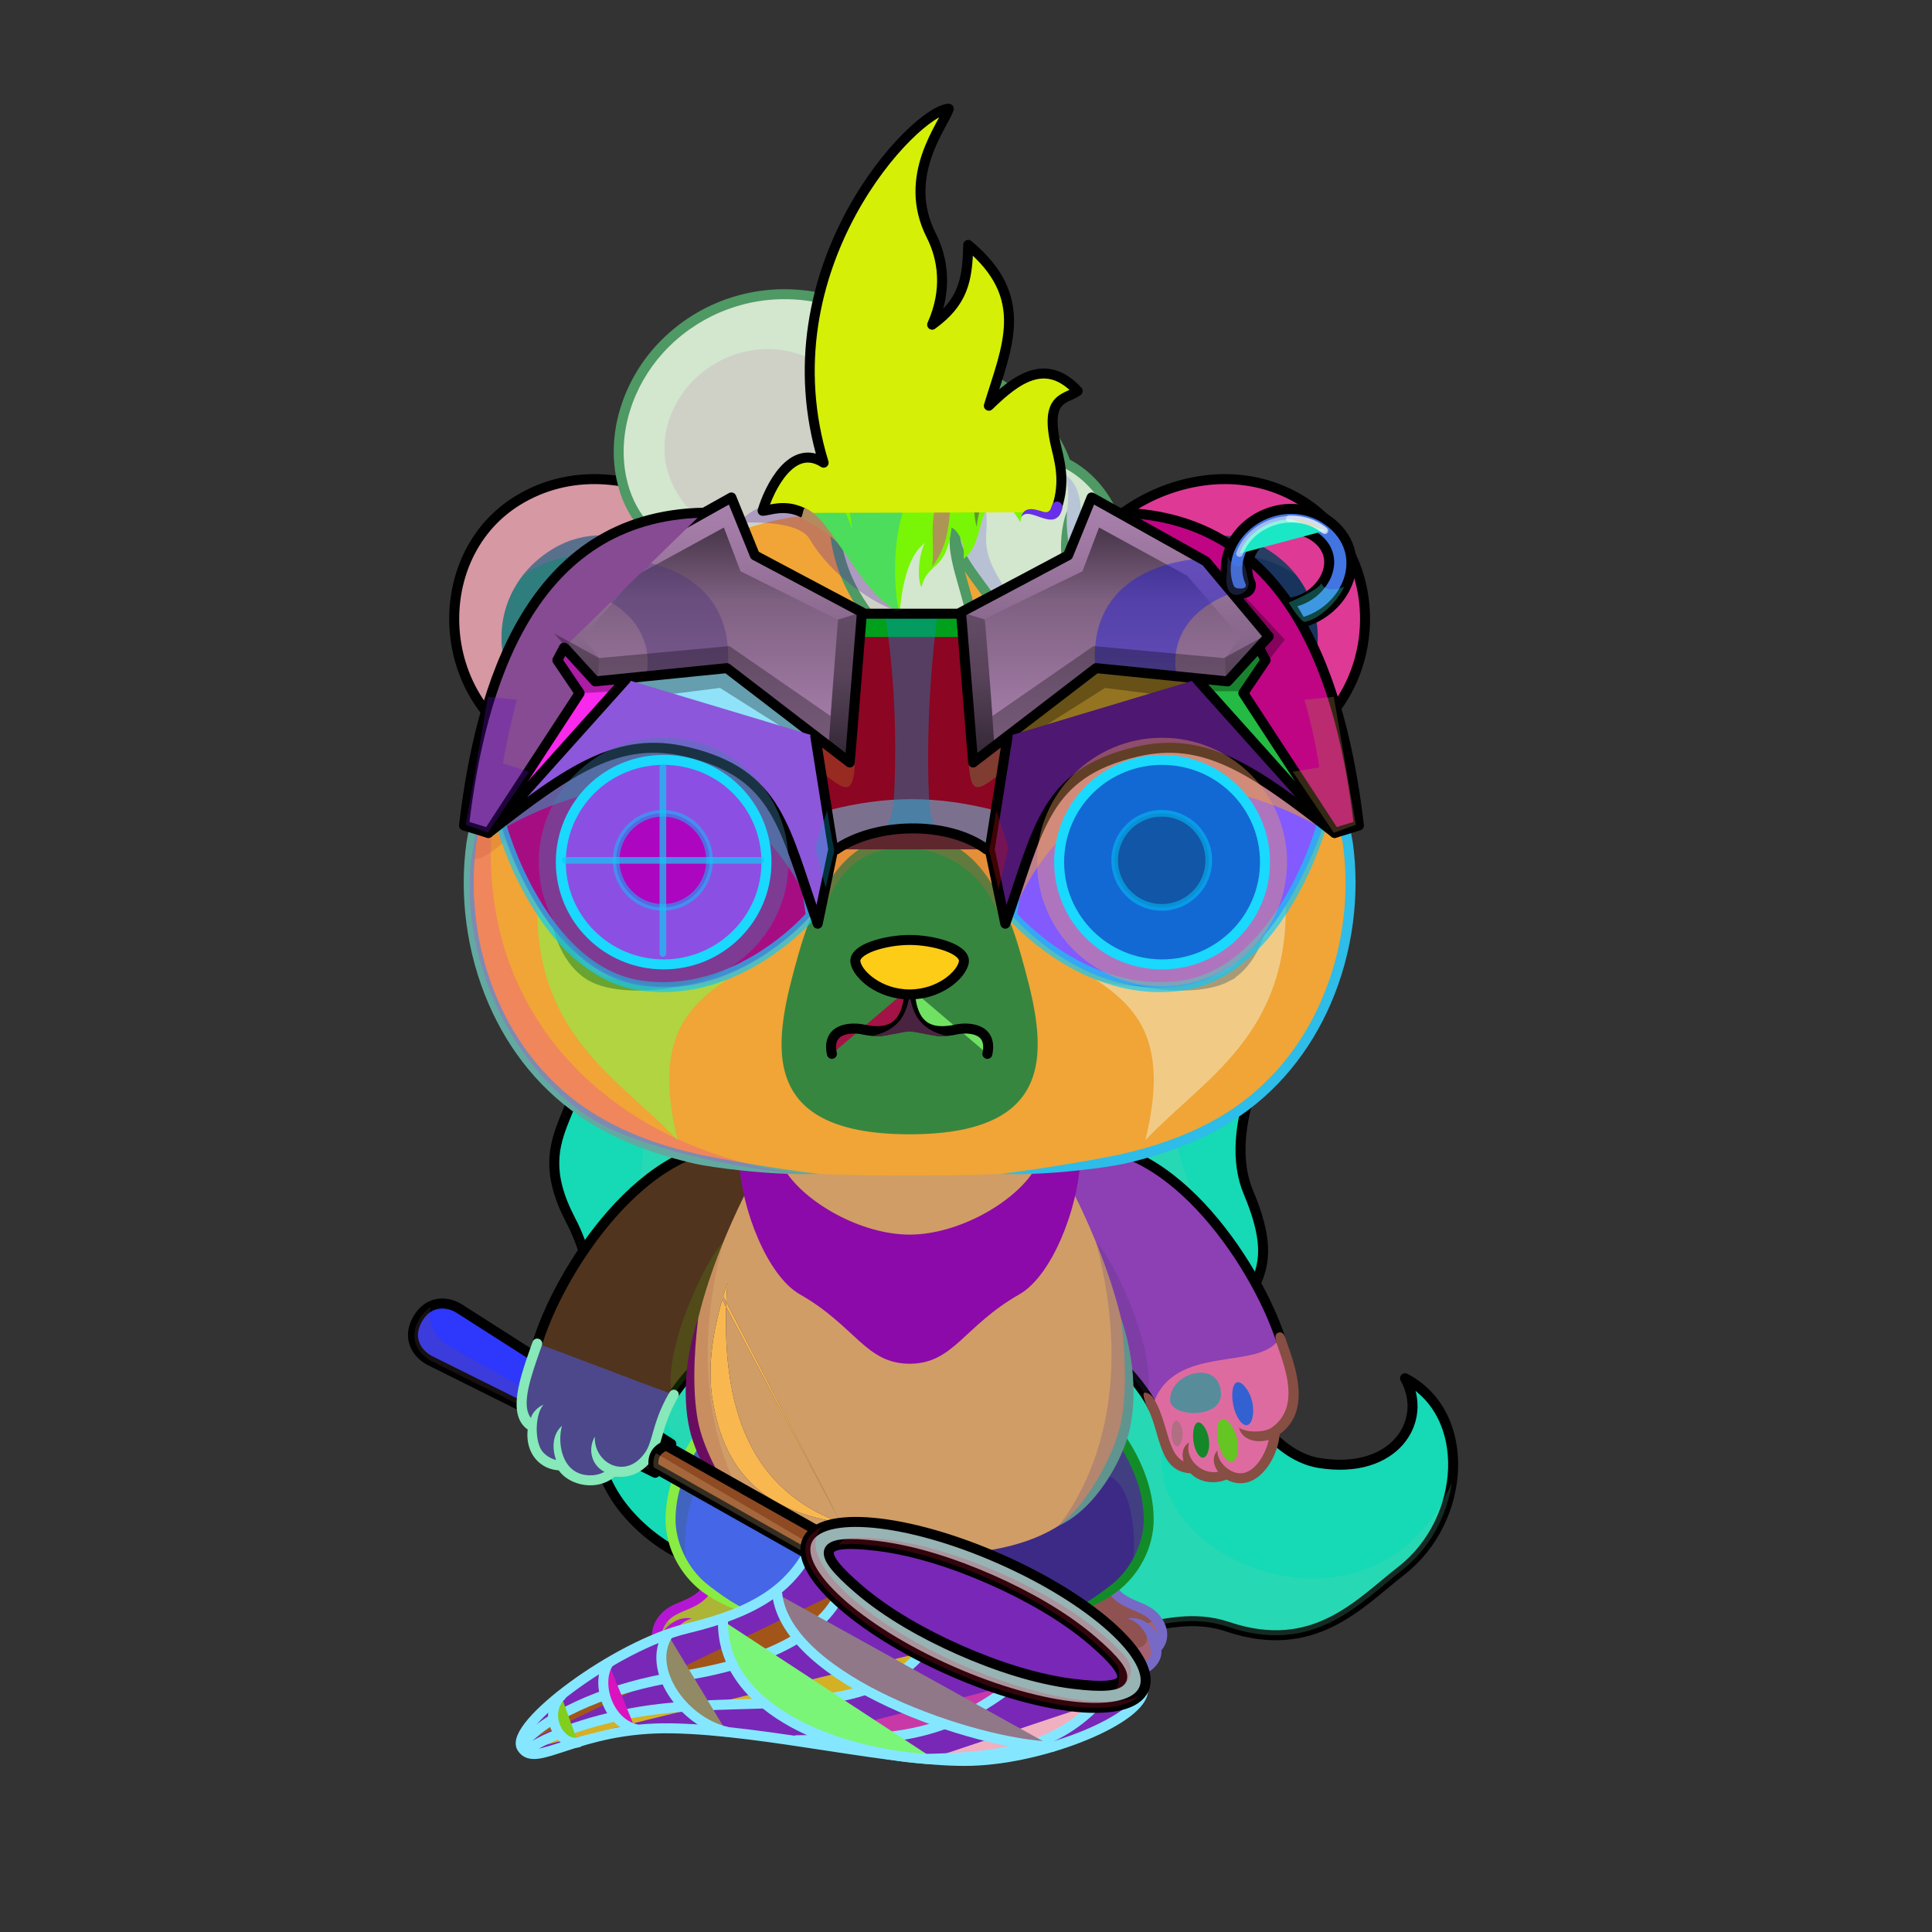 <svg xmlns="http://www.w3.org/2000/svg" xmlns:xlink="http://www.w3.org/1999/xlink" style="shape-rendering:geometricPrecision; text-rendering:geometricPrecision; image-rendering:optimizeQuality; fill-rule:evenodd; clip-rule:evenodd" version="1.1" viewBox="0 0 29000 29000" xml:space="preserve"><rect x="0" y="0" width="29000" height="29000" fill="#333333" stroke="none"/><defs><style type="text/css">.HairBack-Bear2fil14 {fill:black;fill-opacity:0.2}
.HairBack-Bear2fil431 {fill:url(#HairBack-Bear2id274)}
.HairBack-Bear2str0 {stroke:black;stroke-width:150;stroke-linecap:round;stroke-linejoin:round}
.Tail-Bear0fil22 {fill:none}
.RightFoot-Bear0fil35 {fill:#c29367}
.RightFoot-Bear0fil14 {fill:black;fill-opacity:0.2}
.RightFoot-Bear0fil32 {fill:black;fill-rule:nonzero}
.RightLeg-Bear0fil437 {fill:url(#RightLeg-Bear0id151)}
.RightLeg-Bear0fil14 {fill:black;fill-opacity:0.2}
.RightLeg-Bear0fil32 {fill:black;fill-rule:nonzero}
.LeftFoot-Bear0fil35 {fill:#c29367}
.LeftFoot-Bear0fil14 {fill:black;fill-opacity:0.2}
.LeftFoot-Bear0fil32 {fill:black;fill-rule:nonzero}
.LeftLeg-Bear0fil447 {fill:url(#LeftLeg-Bear0id520)}
.LeftLeg-Bear0fil14 {fill:black;fill-opacity:0.2}
.LeftLeg-Bear0fil32 {fill:black;fill-rule:nonzero}
.RightHand-Bear2fil453 {fill:url(#RightHand-Bear2id389)}
.RightHand-Bear2fil14 {fill:black;fill-opacity:0.2}
.RightHand-Bear2fil22 {fill:none}
.RightHand-Bear2str0 {stroke:black;stroke-width:150;stroke-linecap:round;stroke-linejoin:round}
.RightPaw-Bear2fil459 {fill:url(#RightPaw-Bear2id435)}
.RightPaw-Bear2fil32 {fill:black;fill-rule:nonzero}
.RightPaw-Bear2fil458 {fill:#A16A6A}
.LeftHand-Bear2fil466 {fill:url(#LeftHand-Bear2id387)}
.LeftHand-Bear2fil14 {fill:black;fill-opacity:0.2}
.LeftHand-Bear2fil22 {fill:none}
.LeftHand-Bear2str0 {stroke:black;stroke-width:150;stroke-linecap:round;stroke-linejoin:round}
.Body-Bear3fil476 {fill:url(#Body-Bear3id267)}
.Body-Bear3fil480 {fill:url(#Body-Bear3id422)}
.Body-Bear3fil14 {fill:black;fill-opacity:0.2}
.Body-Bear3fil32 {fill:black;fill-rule:nonzero}
.Body-Bear3fil22 {fill:none}
.Ears-Bear0fil484 {fill:url(#Ears-Bear0id402)}
.Ears-Bear0fil14 {fill:black;fill-opacity:0.2}
.Ears-Bear0fil486 {fill:url(#Ears-Bear0id67)}
.Ears-Bear0fil483 {fill:url(#Ears-Bear0id492)}
.Ears-Bear0str4 {stroke:black;stroke-width:150}
.Ears-Bear0fil485 {fill:url(#Ears-Bear0id427)}
.Head-Bear0fil511 {fill:url(#Head-Bear0id529)}
.Head-Bear0fil32 {fill:black;fill-rule:nonzero}
.Head-Bear0fil14 {fill:black;fill-opacity:0.2}
.Head-Bear0fil512 {fill:url(#Head-Bear0id409)}
.Mouth-Bear6fil100 {fill:black}
.Mouth-Bear6fil22 {fill:none}
.Mouth-Bear6str0 {stroke:black;stroke-width:150;stroke-linecap:round;stroke-linejoin:round}
.Eyes-Bear8fil570 {fill:url(#Eyes-Bear8id836)}
.Eyes-Bear8fil387 {fill:url(#Eyes-Bear8id1039)}
.Eyes-Bear8fil571 {fill:url(#Eyes-Bear8id748)}
.Eyes-Bear8fil152 {fill:white}
.Eyes-Bear8fil157 {fill:black;fill-opacity:0.502}
.Eyes-Bear8fil155 {fill:#3b3527}
.Eyes-Bear8fil14 {fill:black;fill-opacity:0.2}
.Eyes-Bear8fil572 {fill:url(#Eyes-Bear8id956)}
.Eyes-Bear8fil573 {fill:url(#Eyes-Bear8id1045)}
.Eyes-Bear8fil574 {fill:url(#Eyes-Bear8id777)}
.Eyes-Bear8fil22 {fill:none}
.Eyes-Bear8str4 {stroke:black;stroke-width:150}
.Moustache-Bear0fil22 {fill:none}
.Nose-Bear0fil598 {fill:url(#Nose-Bear0id451)}
.Nose-Bear0str0 {stroke:black;stroke-width:150;stroke-linecap:round;stroke-linejoin:round}
.Hair-Bear3fil601 {fill:url(#Hair-Bear3id869)}
.Hair-Bear3fil14 {fill:black;fill-opacity:0.2}
.Hair-Bear3fil32 {fill:black;fill-rule:nonzero}
.WeaponBflyNetBack-Bigfil1 {fill:black;fill-rule:nonzero;fill-opacity:0.2}
.WeaponBflyNetBack-Bigfil17 {fill:url(#WeaponBflyNetBack-Bigid32);fill-rule:nonzero}
.WeaponBflyNetBack-Bigstr0 {stroke:black;stroke-width:150;stroke-linecap:round;stroke-linejoin:round}
.WeaponBflyNet-Bigfil13 {fill:white;fill-opacity:0.702}
.WeaponBflyNet-Bigfil3 {fill:black;fill-opacity:0.2}
.WeaponBflyNet-Bigfil14 {fill:none}
.WeaponBflyNet-Bigstr2 {stroke:#85E7FF;stroke-width:150;stroke-linecap:round;stroke-linejoin:round}
.WeaponBflyNet-Bigstr3 {stroke:#85E7FF;stroke-width:150}
.WeaponBflyNet-Bigfil18 {fill:url(#WeaponBflyNet-Bigid14)}
.WeaponBflyNet-Bigstr0 {stroke:black;stroke-width:150;stroke-linecap:round;stroke-linejoin:round}
.WeaponBflyNet-Bigfil19 {fill:url(#WeaponBflyNet-Bigid8)}
.WeaponBflyNet-Bigstr1 {stroke:black;stroke-width:150}
.LeftPawWeapon-Bear2fil2 {fill:url(#LeftPawWeapon-Bear2id0)}
.LeftPawWeapon-Bear2fil1 {fill:black;fill-rule:nonzero}
.HeadCyberPunkMSet-Bigfil4 {fill:black;fill-opacity:0.302}
.HeadCyberPunkMSet-Bigfil384 {fill:url(#HeadCyberPunkMSet-Bigid256)}
.HeadCyberPunkMSet-Bigfil385 {fill:url(#HeadCyberPunkMSet-Bigid263)}
.HeadCyberPunkMSet-Bigfil119 {fill:white;fill-opacity:0.4}
.HeadCyberPunkMSet-Bigfil341 {fill:white;fill-opacity:0.4}
.HeadCyberPunkMSet-Bigfil29 {fill:black}
.HeadCyberPunkMSet-Bigfil342 {fill:black;fill-rule:nonzero}
.HeadCyberPunkMSet-Bigfil343 {fill:black;fill-opacity:0.702}
.HeadCyberPunkMSet-Bigfil344 {fill:#003399;fill-opacity:0.502}
.HeadCyberPunkMSet-Bigfil345 {fill:#EF08FF;fill-opacity:0.4}
.HeadCyberPunkMSet-Bigfil112 {fill:black;fill-opacity:0.502}
.HeadCyberPunkMSet-Bigfil386 {fill:url(#HeadCyberPunkMSet-Bigid39)}
.HeadCyberPunkMSet-Bigfil387 {fill:url(#HeadCyberPunkMSet-Bigid61)}
.HeadCyberPunkMSet-Bigfil388 {fill:url(#HeadCyberPunkMSet-Bigid35)}
.HeadCyberPunkMSet-Bigfil389 {fill:url(#HeadCyberPunkMSet-Bigid41)}
.HeadCyberPunkMSet-Bigfil390 {fill:url(#HeadCyberPunkMSet-Bigid14)}
.HeadCyberPunkMSet-Bigfil391 {fill:url(#HeadCyberPunkMSet-Bigid43)}
.HeadCyberPunkMSet-Bigfil392 {fill:url(#HeadCyberPunkMSet-Bigid44)}
.HeadCyberPunkMSet-Bigfil393 {fill:url(#HeadCyberPunkMSet-Bigid24)}
.HeadCyberPunkMSet-Bigfil394 {fill:url(#HeadCyberPunkMSet-Bigid50)}
.HeadCyberPunkMSet-Bigfil395 {fill:url(#HeadCyberPunkMSet-Bigid13)}
.HeadCyberPunkMSet-Bigfil396 {fill:url(#HeadCyberPunkMSet-Bigid38)}
.HeadCyberPunkMSet-Bigfil397 {fill:url(#HeadCyberPunkMSet-Bigid57)}
.HeadCyberPunkMSet-Bigfil398 {fill:url(#HeadCyberPunkMSet-Bigid20)}
.HeadCyberPunkMSet-Bigfil399 {fill:url(#HeadCyberPunkMSet-Bigid34)}
.HeadCyberPunkMSet-Bigfil400 {fill:url(#HeadCyberPunkMSet-Bigid60)}
.HeadCyberPunkMSet-Bigfil97 {fill:black;fill-opacity:0.4}
.HeadCyberPunkMSet-Bigfil401 {fill:url(#HeadCyberPunkMSet-Bigid67)}
.HeadCyberPunkMSet-Bigfil402 {fill:url(#HeadCyberPunkMSet-Bigid56)}
.HeadCyberPunkMSet-Bigfil364 {fill:#04D1FF;fill-opacity:0.4}
.HeadCyberPunkMSet-Bigfil201 {fill:none;fill-rule:nonzero}
.HeadCyberPunkMSet-Bigstr2 {stroke:black;stroke-width:150;stroke-linecap:round;stroke-linejoin:round}
.HeadCyberPunkMSet-Bigfil188 {fill:none}
.HeadCyberPunkMSet-Bigstr35 {stroke:#13C8F5;stroke-width:150;stroke-linecap:round;stroke-linejoin:round;stroke-opacity:0.702}
.HeadCyberPunkMSet-Bigfil3 {fill:none}
.HeadCyberPunkMSet-Bigstr0 {stroke:black;stroke-width:150;stroke-linecap:round;stroke-linejoin:round}
.HeadCyberPunkMSet-Bigfil403 {fill:url(#HeadCyberPunkMSet-Bigid31)}
.HeadCyberPunkMSet-Bigfil10 {fill:none}
.HeadCyberPunkMSet-Bigstr7 {stroke:white;stroke-width:100;stroke-linecap:round;stroke-linejoin:round;stroke-opacity:0.502}
.HeadCyberPunkMSet-Bigstr36 {stroke:#19D9FF;stroke-width:150;stroke-linecap:round;stroke-linejoin:round}
.HeadCyberPunkMSet-Bigstr37 {stroke:#00CCFF;stroke-width:100;stroke-linecap:round;stroke-linejoin:round;stroke-opacity:0.502}
.HeadCyberPunkMSet-Bigstr38 {stroke:#13C8F5;stroke-width:100;stroke-linecap:round;stroke-linejoin:round;stroke-opacity:0.702}
</style><linearGradient gradientUnits="userSpaceOnUse" id="HairBack-Bear2id274" x1="15066" x2="15066" xlink:href="#HairBack-Bear2id1" y1="24545.6" y2="14683">
  </linearGradient><linearGradient gradientUnits="objectBoundingBox" id="RightLeg-Bear0id151" x1="50%" x2="50%" xlink:href="#RightLeg-Bear0id150" y1="100%" y2="0%">
  </linearGradient><linearGradient gradientUnits="objectBoundingBox" id="LeftLeg-Bear0id520" x1="50%" x2="50%" xlink:href="#LeftLeg-Bear0id150" y1="100%" y2="0%">
  </linearGradient><linearGradient gradientUnits="userSpaceOnUse" id="RightHand-Bear2id389" x1="16980.4" x2="17925.9" xlink:href="#RightHand-Bear2id387" y1="17305.9" y2="21098.2">
  </linearGradient><linearGradient gradientUnits="userSpaceOnUse" id="RightPaw-Bear2id435" x1="18612.4" x2="18103.5" y1="20111.3" y2="22152.3">
   <stop offset="0" style="stop-opacity:1; stop-color:#c29367"/>
   <stop offset="1" style="stop-opacity:1; stop-color:#f0d7ab"/>
  </linearGradient><linearGradient gradientUnits="userSpaceOnUse" id="LeftHand-Bear2id387" x1="10327.3" x2="9381.75" y1="17305.9" y2="21098.2">
   <stop offset="0" style="stop-opacity:1; stop-color:#82552b"/>
   <stop offset="0.102" style="stop-opacity:1; stop-color:#82552b"/>
   <stop offset="0.671" style="stop-opacity:1; stop-color:#a87340"/>
   <stop offset="0.831" style="stop-opacity:1; stop-color:#c29367"/>
   <stop offset="1" style="stop-opacity:1; stop-color:#c29367"/>
  </linearGradient><linearGradient gradientUnits="objectBoundingBox" id="Body-Bear3id267" x1="50%" x2="50%" xlink:href="#Body-Bear3id266" y1="0%" y2="100%">
  </linearGradient><linearGradient gradientUnits="userSpaceOnUse" id="Body-Bear3id422" x1="13653.8" x2="13653.8" xlink:href="#Body-Bear3id310" y1="17441.9" y2="20469.9">
  </linearGradient><linearGradient gradientUnits="userSpaceOnUse" id="Ears-Bear0id402" x1="8065.58" x2="9960.94" xlink:href="#Ears-Bear0id67" y1="8364.76" y2="10751.5">
  </linearGradient><linearGradient gradientUnits="userSpaceOnUse" id="Ears-Bear0id492" x1="7610.61" x2="10308.8" xlink:href="#Ears-Bear0id124" y1="7700.59" y2="10916.2">
  </linearGradient><linearGradient gradientUnits="userSpaceOnUse" id="Ears-Bear0id427" x1="19697" x2="16998.8" xlink:href="#Ears-Bear0id124" y1="7700.59" y2="10916.2">
  </linearGradient><linearGradient gradientUnits="userSpaceOnUse" id="Head-Bear0id529" x1="13653.8" x2="13653.8" y1="7273.2" y2="17643.8">
   <stop offset="0" style="stop-opacity:1; stop-color:#c29367"/>
   <stop offset="0.329" style="stop-opacity:1; stop-color:#c29367"/>
   <stop offset="0.749" style="stop-opacity:1; stop-color:#a87340"/>
   <stop offset="1" style="stop-opacity:1; stop-color:#82552b"/>
  </linearGradient><linearGradient gradientUnits="userSpaceOnUse" id="Head-Bear0id409" x1="13653.8" x2="13653.8" xlink:href="#Head-Bear0id310" y1="17025.7" y2="12540.6">
  </linearGradient><linearGradient gradientUnits="userSpaceOnUse" id="Eyes-Bear8id836" x1="10362.1" x2="9654.95" xlink:href="#Eyes-Bear8id27" y1="14676.2" y2="11515">
  </linearGradient><radialGradient cx="50%" cy="50%" fx="50%" fy="50%" gradientUnits="objectBoundingBox" id="Eyes-Bear8id1039" r="50%">
   <stop offset="0" style="stop-opacity:1; stop-color:#ff7373"/>
   <stop offset="1" style="stop-opacity:1; stop-color:#801919"/>
  </radialGradient><linearGradient gradientUnits="userSpaceOnUse" id="Eyes-Bear8id748" x1="9941.09" x2="10431.8" xlink:href="#Eyes-Bear8id384" y1="11484.9" y2="14049.7">
  </linearGradient><linearGradient gradientUnits="userSpaceOnUse" id="Eyes-Bear8id956" x1="16945.5" x2="17652.7" xlink:href="#Eyes-Bear8id27" y1="14676.2" y2="11515">
  </linearGradient><radialGradient cx="17298.2" cy="13284.5" fx="17298.2" fy="13284.5" gradientTransform="matrix(-1 -0 -0 0.896 34596 1388)" gradientUnits="userSpaceOnUse" id="Eyes-Bear8id1045" r="1677.74" xlink:href="#Eyes-Bear8id1039">
  </radialGradient><linearGradient gradientUnits="userSpaceOnUse" id="Eyes-Bear8id777" x1="17366.6" x2="16875.8" xlink:href="#Eyes-Bear8id384" y1="11484.9" y2="14049.7">
  </linearGradient><linearGradient gradientUnits="userSpaceOnUse" id="Nose-Bear0id451" x1="13653.8" x2="13653.8" y1="14108.6" y2="14926.9">
   <stop offset="0" style="stop-opacity:1; stop-color:#FFCCCC"/>
   <stop offset="1" style="stop-opacity:1; stop-color:#453F2C"/>
  </linearGradient><linearGradient gradientUnits="userSpaceOnUse" id="Hair-Bear3id869" x1="10982.3" x2="15165.8" xlink:href="#Hair-Bear3id49" y1="10117" y2="5314.83">
  </linearGradient><linearGradient gradientUnits="userSpaceOnUse" id="WeaponBflyNetBack-Bigid32" x1="7494.2" x2="8781.28" xlink:href="#WeaponBflyNetBack-Bigid25" y1="22195.2" y2="19478">
  </linearGradient><linearGradient gradientUnits="userSpaceOnUse" id="WeaponBflyNet-Bigid14" x1="9820.17" x2="12438.8" xlink:href="#WeaponBflyNet-Bigid2" y1="22622.3" y2="22483">
  </linearGradient><linearGradient gradientUnits="userSpaceOnUse" id="WeaponBflyNet-Bigid8" x1="14642.7" x2="14642.7" xlink:href="#WeaponBflyNet-Bigid1" y1="25635.7" y2="22844.5">
  </linearGradient><linearGradient gradientUnits="userSpaceOnUse" id="LeftPawWeapon-Bear2id0" x1="9224.36" x2="8719.48" y1="20181.4" y2="22206.3">
   <stop offset="0" style="stop-opacity:1; stop-color:#c29367"/>
   <stop offset="1" style="stop-opacity:1; stop-color:#f0d7ab"/>
  </linearGradient><linearGradient gradientUnits="userSpaceOnUse" id="HeadCyberPunkMSet-Bigid256" x1="14189.7" x2="13484.1" xlink:href="#HeadCyberPunkMSet-Bigid78" y1="1746.26" y2="9038.99">
  </linearGradient><linearGradient gradientUnits="userSpaceOnUse" id="HeadCyberPunkMSet-Bigid263" x1="13510.2" x2="14120.9" xlink:href="#HeadCyberPunkMSet-Bigid93" y1="1931.32" y2="9020.26">
  </linearGradient><linearGradient gradientUnits="userSpaceOnUse" id="HeadCyberPunkMSet-Bigid39" x1="8996.69" x2="8996.69" xlink:href="#HeadCyberPunkMSet-Bigid11" y1="12502.9" y2="8595.7">
  </linearGradient><linearGradient gradientUnits="userSpaceOnUse" id="HeadCyberPunkMSet-Bigid61" x1="18527.8" x2="18527.8" xlink:href="#HeadCyberPunkMSet-Bigid11" y1="12502.9" y2="9046.29">
  </linearGradient><linearGradient gradientUnits="userSpaceOnUse" id="HeadCyberPunkMSet-Bigid35" x1="13773.2" x2="13773.2" xlink:href="#HeadCyberPunkMSet-Bigid1" y1="10483.9" y2="9214.46">
  </linearGradient><linearGradient gradientUnits="userSpaceOnUse" id="HeadCyberPunkMSet-Bigid41" x1="18354.9" x2="18769.3" xlink:href="#HeadCyberPunkMSet-Bigid7" y1="12442.1" y2="7777.18">
  </linearGradient><linearGradient gradientUnits="userSpaceOnUse" id="HeadCyberPunkMSet-Bigid14" x1="18313.4" x2="18313.4" y1="12297.2" y2="7706.38">
   <stop offset="0" style="stop-opacity:1; stop-color:#4C3A4E"/>
   <stop offset="0.031" style="stop-opacity:1; stop-color:#4C3A4E"/>
   <stop offset="0.749" style="stop-opacity:1; stop-color:#7E6081"/>
   <stop offset="1" style="stop-opacity:1; stop-color:#AB82AF"/>
  </linearGradient><linearGradient gradientUnits="userSpaceOnUse" id="HeadCyberPunkMSet-Bigid43" x1="17445" x2="17445" xlink:href="#HeadCyberPunkMSet-Bigid15" y1="13865" y2="10278.5">
  </linearGradient><linearGradient gradientUnits="userSpaceOnUse" id="HeadCyberPunkMSet-Bigid44" x1="9895.01" x2="9895.01" xlink:href="#HeadCyberPunkMSet-Bigid15" y1="13865" y2="10589.5">
  </linearGradient><linearGradient gradientUnits="userSpaceOnUse" id="HeadCyberPunkMSet-Bigid24" x1="8605.22" x2="9019.61" xlink:href="#HeadCyberPunkMSet-Bigid7" y1="12431.2" y2="7766.27">
  </linearGradient><linearGradient gradientUnits="userSpaceOnUse" id="HeadCyberPunkMSet-Bigid50" x1="9020.58" x2="9020.58" xlink:href="#HeadCyberPunkMSet-Bigid14" y1="12297.2" y2="7705.77">
  </linearGradient><linearGradient gradientUnits="userSpaceOnUse" id="HeadCyberPunkMSet-Bigid13" x1="8496.3" x2="11934.5" xlink:href="#HeadCyberPunkMSet-Bigid7" y1="10579.6" y2="12795.9">
  </linearGradient><linearGradient gradientUnits="userSpaceOnUse" id="HeadCyberPunkMSet-Bigid38" x1="18603.6" x2="15714.6" xlink:href="#HeadCyberPunkMSet-Bigid7" y1="10360.7" y2="13014.8">
  </linearGradient><linearGradient gradientUnits="userSpaceOnUse" id="HeadCyberPunkMSet-Bigid57" x1="13665.5" x2="13690" xlink:href="#HeadCyberPunkMSet-Bigid4" y1="12769" y2="11836.4">
  </linearGradient><linearGradient gradientUnits="userSpaceOnUse" id="HeadCyberPunkMSet-Bigid20" x1="13680.5" x2="13680.5" xlink:href="#HeadCyberPunkMSet-Bigid11" y1="12162.5" y2="9561.93">
  </linearGradient><linearGradient gradientUnits="userSpaceOnUse" id="HeadCyberPunkMSet-Bigid34" x1="16734" x2="16734" xlink:href="#HeadCyberPunkMSet-Bigid5" y1="11444.6" y2="7466.53">
  </linearGradient><linearGradient gradientUnits="userSpaceOnUse" id="HeadCyberPunkMSet-Bigid60" x1="16705.4" x2="16705.4" xlink:href="#HeadCyberPunkMSet-Bigid23" y1="11222.5" y2="7917.85">
  </linearGradient><linearGradient gradientUnits="userSpaceOnUse" id="HeadCyberPunkMSet-Bigid67" x1="10629.1" x2="10629.1" xlink:href="#HeadCyberPunkMSet-Bigid5" y1="11444.6" y2="7466.53">
  </linearGradient><linearGradient gradientUnits="userSpaceOnUse" id="HeadCyberPunkMSet-Bigid56" x1="10662" x2="10662" xlink:href="#HeadCyberPunkMSet-Bigid23" y1="11222.5" y2="7917.85">
  </linearGradient><linearGradient gradientUnits="userSpaceOnUse" id="HeadCyberPunkMSet-Bigid31" x1="18865.4" x2="19818.2" xlink:href="#HeadCyberPunkMSet-Bigid26" y1="7746.04" y2="9240.09">
  </linearGradient><linearGradient gradientUnits="userSpaceOnUse" id="HairBack-Bear2id1" x1="19686.9" x2="19686.9" y1="18541.7" y2="13821.1">
   <stop offset="0" style="stop-opacity:1; stop-color:#b6af89"/>
   <stop offset="0.18" style="stop-opacity:1; stop-color:#b6af89"/>
   <stop offset="1" style="stop-opacity:1; stop-color:#9c9365"/>
  </linearGradient><linearGradient gradientUnits="userSpaceOnUse" id="RightLeg-Bear0id150" x1="15526.7" x2="15526.7" y1="24311.8" y2="20742.8">
   <stop offset="0" style="stop-opacity:1; stop-color:#c29367"/>
   <stop offset="0.278" style="stop-opacity:1; stop-color:#c29367"/>
   <stop offset="1" style="stop-opacity:1; stop-color:#a87340"/>
  </linearGradient><linearGradient gradientUnits="userSpaceOnUse" id="LeftLeg-Bear0id150" x1="15526.7" x2="15526.7" y1="24311.8" y2="20742.8">
   <stop offset="0" style="stop-opacity:1; stop-color:#c29367"/>
   <stop offset="0.278" style="stop-opacity:1; stop-color:#c29367"/>
   <stop offset="1" style="stop-opacity:1; stop-color:#a87340"/>
  </linearGradient><linearGradient gradientUnits="userSpaceOnUse" id="RightHand-Bear2id387" x1="10327.3" x2="9381.75" y1="17305.9" y2="21098.2">
   <stop offset="0" style="stop-opacity:1; stop-color:#82552b"/>
   <stop offset="0.102" style="stop-opacity:1; stop-color:#82552b"/>
   <stop offset="0.671" style="stop-opacity:1; stop-color:#a87340"/>
   <stop offset="0.831" style="stop-opacity:1; stop-color:#c29367"/>
   <stop offset="1" style="stop-opacity:1; stop-color:#c29367"/>
  </linearGradient><linearGradient gradientUnits="userSpaceOnUse" id="Body-Bear3id266" x1="13653.8" x2="13653.8" y1="17442" y2="23250.9">
   <stop offset="0" style="stop-opacity:1; stop-color:#82552b"/>
   <stop offset="0.059" style="stop-opacity:1; stop-color:#82552b"/>
   <stop offset="0.529" style="stop-opacity:1; stop-color:#a87340"/>
   <stop offset="1" style="stop-opacity:1; stop-color:#c29367"/>
  </linearGradient><linearGradient gradientUnits="userSpaceOnUse" id="Body-Bear3id310" x1="13653.8" x2="13653.8" y1="17946" y2="23169.7">
   <stop offset="0" style="stop-opacity:1; stop-color:#e3c796"/>
   <stop offset="0.478" style="stop-opacity:1; stop-color:#f0d7ab"/>
   <stop offset="1" style="stop-opacity:1; stop-color:#f0d7ab"/>
  </linearGradient><linearGradient gradientUnits="userSpaceOnUse" id="Ears-Bear0id67" x1="19243.1" x2="17345.7" y1="8365.42" y2="10750.8">
   <stop offset="0" style="stop-opacity:1; stop-color:#F2E6E6"/>
   <stop offset="1" style="stop-opacity:1; stop-color:#B58383"/>
  </linearGradient><linearGradient gradientUnits="userSpaceOnUse" id="Ears-Bear0id124" x1="6835.68" x2="9754.72" y1="7449.24" y2="10928">
   <stop offset="0" style="stop-opacity:1; stop-color:#a87340"/>
   <stop offset="1" style="stop-opacity:1; stop-color:#82552b"/>
  </linearGradient><linearGradient gradientUnits="userSpaceOnUse" id="Head-Bear0id310" x1="13653.8" x2="13653.8" y1="17946" y2="23169.7">
   <stop offset="0" style="stop-opacity:1; stop-color:#e3c796"/>
   <stop offset="0.478" style="stop-opacity:1; stop-color:#f0d7ab"/>
   <stop offset="1" style="stop-opacity:1; stop-color:#f0d7ab"/>
  </linearGradient><linearGradient gradientUnits="userSpaceOnUse" id="Eyes-Bear8id27" x1="16937.6" x2="16937.6" y1="14961.3" y2="11448.6">
   <stop offset="0" style="stop-opacity:1; stop-color:#801919"/>
   <stop offset="1" style="stop-opacity:1; stop-color:black"/>
  </linearGradient><linearGradient gradientUnits="userSpaceOnUse" id="Eyes-Bear8id384" x1="16417.8" x2="16417.8" y1="11784.3" y2="14068.5">
   <stop offset="0" style="stop-opacity:1; stop-color:black"/>
   <stop offset="0.45" style="stop-opacity:1; stop-color:black"/>
   <stop offset="1" style="stop-opacity:1; stop-color:#660f0f"/>
  </linearGradient><linearGradient gradientUnits="userSpaceOnUse" id="Hair-Bear3id49" x1="13715.8" x2="13715.8" y1="6802.99" y2="8218.57">
   <stop offset="0" style="stop-opacity:1; stop-color:#9c9365"/>
   <stop offset="1" style="stop-opacity:1; stop-color:#b6af89"/>
  </linearGradient><linearGradient gradientUnits="userSpaceOnUse" id="WeaponBflyNetBack-Bigid25" x1="7204.83" x2="8458.79" y1="22047.5" y2="19400.3">
   <stop offset="0" style="stop-opacity:1; stop-color:#FF6666"/>
   <stop offset="1" style="stop-opacity:1; stop-color:#FFC5B0"/>
  </linearGradient><linearGradient gradientUnits="userSpaceOnUse" id="WeaponBflyNet-Bigid2" x1="9470.94" x2="12022.2" y1="22463.7" y2="22328">
   <stop offset="0" style="stop-opacity:1; stop-color:#5C3005"/>
   <stop offset="1" style="stop-opacity:1; stop-color:#B87939"/>
  </linearGradient><linearGradient gradientUnits="userSpaceOnUse" id="WeaponBflyNet-Bigid1" x1="14169.4" x2="14169.4" y1="25399.5" y2="22680.1">
   <stop offset="0" style="stop-opacity:1; stop-color:#D4A373"/>
   <stop offset="1" style="stop-opacity:1; stop-color:#B87939"/>
  </linearGradient><linearGradient gradientUnits="userSpaceOnUse" id="HeadCyberPunkMSet-Bigid78" x1="14152.1" x2="13499.3" y1="2330.2" y2="9402.34">
   <stop offset="0" style="stop-opacity:1; stop-color:red"/>
   <stop offset="0.58" style="stop-opacity:1; stop-color:#B10000"/>
   <stop offset="1" style="stop-opacity:1; stop-color:#690202"/>
  </linearGradient><linearGradient gradientUnits="userSpaceOnUse" id="HeadCyberPunkMSet-Bigid93" x1="13523.5" x2="14088.5" y1="2509.67" y2="9384.17">
   <stop offset="0" style="stop-opacity:1; stop-color:#A20000"/>
   <stop offset="0.58" style="stop-opacity:1; stop-color:#7B0000"/>
   <stop offset="1" style="stop-opacity:1; stop-color:#330202"/>
  </linearGradient><linearGradient gradientUnits="userSpaceOnUse" id="HeadCyberPunkMSet-Bigid11" x1="9347.7" x2="9347.7" y1="12761.4" y2="8972.45">
   <stop offset="0" style="stop-opacity:1; stop-color:#AB82AF"/>
   <stop offset="0.271" style="stop-opacity:1; stop-color:#765A79"/>
   <stop offset="0.502" style="stop-opacity:1; stop-color:#634C66"/>
   <stop offset="1" style="stop-opacity:1; stop-color:#7E6081"/>
  </linearGradient><linearGradient gradientUnits="userSpaceOnUse" id="HeadCyberPunkMSet-Bigid1" x1="13766.8" x2="13766.8" y1="10803.5" y2="9572.5">
   <stop offset="0" style="stop-opacity:1; stop-color:#4C3A4E"/>
   <stop offset="0.031" style="stop-opacity:1; stop-color:#4C3A4E"/>
   <stop offset="0.329" style="stop-opacity:1; stop-color:#7E6081"/>
   <stop offset="1" style="stop-opacity:1; stop-color:#F8BFFF"/>
  </linearGradient><linearGradient gradientUnits="userSpaceOnUse" id="HeadCyberPunkMSet-Bigid7" x1="18235.7" x2="15562.9" y1="10684" y2="13257.9">
   <stop offset="0" style="stop-opacity:1; stop-color:#4C3A4E"/>
   <stop offset="0.251" style="stop-opacity:1; stop-color:#7E6081"/>
   <stop offset="0.49" style="stop-opacity:1; stop-color:#D1A3D6"/>
   <stop offset="0.78" style="stop-opacity:1; stop-color:#AD84B1"/>
   <stop offset="1" style="stop-opacity:1; stop-color:#7E6081"/>
  </linearGradient><linearGradient gradientUnits="userSpaceOnUse" id="HeadCyberPunkMSet-Bigid15" x1="10178.8" x2="10178.8" y1="14082.3" y2="10906">
   <stop offset="0" style="stop-opacity:1; stop-color:#7F6182"/>
   <stop offset="0.671" style="stop-opacity:1; stop-color:#523F54"/>
   <stop offset="0.969" style="stop-opacity:1; stop-color:#201921"/>
   <stop offset="1" style="stop-opacity:1; stop-color:#201921"/>
  </linearGradient><linearGradient gradientUnits="userSpaceOnUse" id="HeadCyberPunkMSet-Bigid4" x1="13667.2" x2="13689.8" y1="13019.5" y2="12115.1">
   <stop offset="0" style="stop-opacity:1; stop-color:#201921"/>
   <stop offset="0.031" style="stop-opacity:1; stop-color:#201921"/>
   <stop offset="0.329" style="stop-opacity:1; stop-color:#523F54"/>
   <stop offset="1" style="stop-opacity:1; stop-color:#7F6182"/>
  </linearGradient><linearGradient gradientUnits="userSpaceOnUse" id="HeadCyberPunkMSet-Bigid5" x1="10857.9" x2="10857.9" y1="11735.2" y2="7877.44">
   <stop offset="0" style="stop-opacity:1; stop-color:#4C3A4E"/>
   <stop offset="0.031" style="stop-opacity:1; stop-color:#4C3A4E"/>
   <stop offset="0.329" style="stop-opacity:1; stop-color:#7E6081"/>
   <stop offset="1" style="stop-opacity:1; stop-color:#AB82AF"/>
  </linearGradient><linearGradient gradientUnits="objectBoundingBox" id="HeadCyberPunkMSet-Bigid23" x1="50%" x2="50%" y1="100%" y2="0%">
   <stop offset="0" style="stop-opacity:1; stop-color:#AB82AF"/>
   <stop offset="0.671" style="stop-opacity:1; stop-color:#7E6081"/>
   <stop offset="0.969" style="stop-opacity:1; stop-color:#4C3A4E"/>
   <stop offset="1" style="stop-opacity:1; stop-color:#4C3A4E"/>
  </linearGradient><linearGradient gradientUnits="userSpaceOnUse" id="HeadCyberPunkMSet-Bigid26" x1="18477.9" x2="19359.4" y1="8148.49" y2="9597.35">
   <stop offset="0" style="stop-opacity:1; stop-color:#00CCFF"/>
   <stop offset="1" style="stop-opacity:1; stop-color:#028BAD"/>
  </linearGradient></defs><g id="HairBack-Bear2">
 <animateTransform additive="sum" attributeName="transform" dur="10" repeatCount="indefinite" type="translate" values="0;0 200;0;0 200;0;0 200;0;0 200;0"/>
  <path class="HairBack-Bear2fil431 HairBack-Bear2str0" d="M8677 15254c345,1454 -849,1645 -113,3059 889,1708 -359,3310 1061,4611 1109,1017 2319,505 3198,984 1391,757 1726,-695 2937,371 763,673 1643,-207 2668,139 1296,437 1974,-348 2606,-840 977,-759 1077,-2360 56,-2890 359,638 -157,1459 -1295,1271 -707,-118 -1279,-1038 -1263,-1612 31,-1125 793,-1056 207,-2449 -390,-925 240,-2359 1050,-3214 -362,-19 -13775,301 -11112,570z" style="fill:#16d9b6"/>
  <path class="HairBack-Bear2fil14" d="M11864 23667c346,33 670,84 959,241 1391,757 1726,-695 2937,371 763,673 1643,-207 2668,139 1296,437 1974,-348 2606,-840 429,-333 689,-829 759,-1325 -1214,2816 -5198,950 -4191,-931 1694,-3163 -742,-3425 278,-5658 -2831,145 -5662,289 -8493,433 937,1617 -946,2560 703,5428 464,807 1130,1465 1774,2142z" style="fill:#6dd2ab"/>
 </g><g id="Tail-Bear0">
  <rect class="Tail-Bear0fil22" height="1129" width="1129" x="13089" y="21055"/>
 </g><g id="RightFoot-Bear0">
  <path class="RightFoot-Bear0fil35" d="M17045 25080c-66,213 -260,328 -578,232 -82,82 -466,170 -720,2 -241,-159 -607,-457 -720,-564 -96,-91 -335,-220 -291,-565 777,87 1299,173 1927,-306 18,146 320,205 479,267 233,89 426,392 211,604 42,135 -122,330 -308,330z" style="fill:#8f5251"/>
  <path class="RightFoot-Bear0fil14" d="M16490 25327c320,133 480,-45 565,-254 204,-15 307,-138 301,-308 28,-45 52,-79 86,-174 31,-139 -54,-325 -125,-351 31,144 -137,125 -191,129 232,292 -30,451 -178,321 -4,299 -321,400 -555,107 -111,282 -514,451 -1612,-364 1095,1261 1346,941 1709,894z" style="fill:#fc9cfc"/>
  <path class="RightFoot-Bear0fil32" d="M16963 25089c-68,167 -221,202 -384,173 53,-171 15,-486 -309,-550 160,131 191,345 122,563 -153,91 -454,76 -604,-23 -105,-69 -235,-166 -357,-262 -142,-112 -270,-229 -408,-342 -98,-80 -205,-212 -213,-454 5,-41 -24,-78 -65,-83 -41,-5 -84,23 -83,65 7,344 143,486 266,587 138,114 267,232 411,345 124,97 257,197 366,269 205,135 567,145 776,17 252,66 509,18 618,-243 169,-27 352,-197 334,-378 149,-177 94,-405 -60,-562 -136,-138 -294,-154 -454,-250 -66,-40 -120,-83 -125,-121l-137 73c20,64 119,137 185,176 138,83 316,117 424,227 53,54 98,127 105,203 -87,-137 -253,-261 -447,-225 213,57 340,284 356,532 -17,67 -81,130 -143,158 -9,-180 -141,-449 -459,-414 197,78 290,282 285,519z" style="fill:#776ac7"/>
 </g><g id="LeftFoot-Bear0">
  <path class="LeftFoot-Bear0fil35" d="M10263 25080c66,213 260,328 578,232 82,82 466,170 720,2 241,-159 607,-457 719,-564 96,-91 336,-220 292,-565 -777,87 -1299,173 -1927,-306 -19,146 -321,205 -479,267 -233,89 -427,392 -211,604 -42,135 121,330 308,330z" style="fill:#acb536"/>
  <path class="LeftFoot-Bear0fil14" d="M10817 25327c-320,133 -479,-45 -565,-254 -203,-15 -307,-138 -301,-308 -27,-45 -52,-79 -85,-174 -32,-139 54,-325 124,-351 -30,144 137,125 192,129 -233,292 29,451 178,321 4,299 321,400 554,107 112,282 515,451 1613,-364 -1095,1261 -1346,941 -1710,894z" style="fill:#83676b"/>
  <path class="LeftFoot-Bear0fil32" d="M10345 25089c68,167 220,202 384,173 -54,-171 -16,-486 309,-550 -160,131 -191,345 -122,563 153,91 454,76 604,-23 104,-69 234,-166 356,-262 143,-112 271,-229 409,-342 97,-80 205,-212 213,-454 -5,-41 24,-78 65,-83 41,-5 84,23 83,65 -7,344 -143,486 -266,587 -139,114 -268,232 -411,345 -124,97 -258,197 -367,269 -205,135 -567,145 -776,17 -251,66 -509,18 -617,-243 -169,-27 -352,-197 -335,-378 -149,-177 -93,-405 61,-562 136,-138 294,-154 454,-250 66,-40 120,-83 125,-121l137 73c-20,64 -120,137 -185,176 -139,83 -316,117 -425,227 -53,54 -97,127 -104,203 86,-137 252,-261 447,-225 -213,57 -341,284 -357,532 18,67 82,130 144,158 8,-180 141,-449 459,-414 -197,78 -291,282 -285,519z" style="fill:#b516d4"/>
 </g><g id="RightLeg-Bear0">
  <path class="RightLeg-Bear0fil437" d="M13654 20747c651,0 2263,-52 2620,230 303,239 971,977 969,1838 -2,444 -257,819 -524,1020 -578,425 -1151,626 -1983,350 7,-583 -643,-742 -1082,-749l0 -2689z" style="fill:#3d2a87"/>
  <path class="RightLeg-Bear0fil14" d="M16988 23561c110,-131 245,-442 245,-600 2,-776 -323,-1481 -652,-1782 -248,370 -56,940 55,979 367,105 445,994 352,1403z" style="fill:#519472"/>
  <path class="RightLeg-Bear0fil32" d="M16690 23782c-238,187 -417,303 -711,449 260,-35 573,-178 785,-337 332,-249 552,-662 553,-1079 1,-360 -110,-698 -263,-990 -227,-429 -547,-760 -734,-907 -32,-26 -79,-20 -105,12 -25,33 -20,80 13,105 175,139 478,451 693,860 144,273 248,587 247,920 -1,358 -198,746 -478,967zm-1745 794c71,68 -33,176 -104,108 -135,-130 -182,-317 -180,-500 3,-218 -99,-369 -246,-471 -213,-147 -519,-198 -761,-203l0 -149 1 0c265,5 604,62 845,229 186,129 314,320 310,596 -1,139 31,290 135,390z" style="fill:#128c29"/>
 </g><g id="LeftLeg-Bear0">
  <path class="LeftLeg-Bear0fil447" d="M13654 20747c-651,0 -2264,-52 -2620,230 -303,239 -971,977 -969,1838 1,444 256,819 524,1020 578,425 1150,626 1983,350 -7,-583 642,-742 1082,-749l0 -2689z" style="fill:#4466e7"/>
  <path class="LeftLeg-Bear0fil14" d="M10320 23561c-110,-131 -245,-442 -245,-600 -3,-776 323,-1481 652,-1782 248,370 56,940 -56,979 -366,105 -444,994 -351,1403z" style="fill:#3a5f21"/>
  <path class="LeftLeg-Bear0fil32" d="M10618 23782c238,187 417,303 711,449 -260,-35 -573,-178 -785,-337 -332,-249 -552,-662 -554,-1079 -1,-360 110,-698 264,-990 226,-429 547,-760 734,-907 32,-26 79,-20 104,12 26,33 20,80 -12,105 -175,139 -478,451 -694,860 -143,273 -247,587 -246,920 1,358 198,746 478,967zm1745 794c-71,68 32,176 103,108 135,-130 183,-317 181,-500 -3,-218 98,-369 246,-471 212,-147 519,-198 761,-203l0 -149 -1 0c-265,5 -604,62 -845,229 -186,129 -314,320 -311,596 2,139 -31,290 -134,390z" style="fill:#89ec42"/>
 </g><g id="RightHand-Bear2">
 <animateTransform additive="sum" attributeName="transform" dur="10" repeatCount="indefinite" type="translate" values="0;0 200;0;0 200;0;0 200;0;0 200;0"/>
  <path class="RightHand-Bear2fil453" d="M16111 17210c1487,-179 2823,1880 3151,3021 160,558 -1806,1220 -1964,882 -68,-147 -295,-477 -571,-705 -149,-820 -321,-1468 -1092,-3106 169,-47 290,-69 476,-92z" style="fill:#6e698e"/>
  <path class="RightHand-Bear2fil22 RightHand-Bear2str0" d="M16111 17205c1487,-179 2823,1880 3151,3021 160,558 -1806,1220 -1964,882 -68,-147 -295,-477 -571,-705 -149,-820 -321,-1468 -1092,-3106 169,-47 290,-69 476,-92z" style="fill:#8d3fb4"/>
  <path class="RightHand-Bear2fil14" d="M17217 20971c-131,-206 -302,-406 -490,-563 -50,-606 -203,-1164 -276,-1762 236,212 930,1618 766,2325z" style="fill:#40396a"/>
 </g><g id="LeftHand-Bear2">
 <animateTransform additive="sum" attributeName="transform" dur="10" repeatCount="indefinite" type="translate" values="0;0 200;0;0 200;0;0 200;0;0 200;0"/>
  <path class="LeftHand-Bear2fil466" d="M11197 17210c-1488,-179 -2824,1880 -3151,3021 -160,558 1806,1220 1963,882 69,-147 296,-477 571,-705 149,-820 322,-1468 1092,-3106 -168,-47 -290,-69 -475,-92z" style="fill:#4dd8da"/>
  <path class="LeftHand-Bear2fil22 LeftHand-Bear2str0" d="M11197 17205c-1488,-179 -2824,1880 -3151,3021 -160,558 1806,1220 1963,882 69,-147 296,-477 571,-705 149,-820 322,-1468 1092,-3106 -168,-47 -290,-69 -475,-92z" style="fill:#50341d"/>
  <path class="LeftHand-Bear2fil14" d="M10090 20971c132,-206 303,-406 490,-563 51,-606 203,-1164 276,-1762 -235,212 -929,1618 -766,2325z" style="fill:#51a707"/>
 </g><g id="Body-Bear3">
 <animateTransform additive="sum" attributeName="transform" dur="10" repeatCount="indefinite" type="translate" values="0;0 200;0;0 200;0;0 200;0;0 200;0"/>
  <path class="Body-Bear3fil476" d="M13654 23351c1692,-3 2768,-307 3233,-1926 302,-1052 -330,-2764 -1019,-3983 -551,110 -1409,139 -2214,150 -806,-11 -1663,-40 -2215,-150 -688,1219 -1321,2931 -1018,3983 465,1619 1541,1923 3233,1926z" style="fill:#d09d66"/>
  <path class="Body-Bear3fil480" d="M13654 18532c-724,0 -1576,-478 -1884,-986 -143,-6 -576,-66 -674,-104 34,704 419,1706 911,1987 836,476 986,1041 1647,1041 660,0 811,-565 1646,-1041 492,-281 877,-1283 912,-1987 -98,38 -531,98 -675,104 -307,508 -1159,986 -1883,986z" style="fill:#8c0aa9"/>
  <path class="Body-Bear3fil14" d="M11416 22901c-455,-288 -787,-750 -995,-1476 -211,-735 34,-1792 435,-2779 -591,2230 70,3628 560,4255z" style="fill:#b25146"/>
  <path class="Body-Bear3fil32" d="M11416 22901c-539,-241 -960,-968 -1067,-1455 -108,-487 -59,-1102 131,-1659 -71,577 -87,1191 13,1618 104,444 495,1184 923,1496z" style="fill:#6a0d61"/>
  <path class="Body-Bear3fil22" d="M12621 22856c-1016,-156 -1749,-629 -1932,-1889 -2,-17 -5,-34 -7,-51l0 -4c-2,-16 -4,-32 -5,-48l-1 -7c-1,-15 -3,-31 -4,-46l0 -8c-2,-15 -3,-30 -3,-46l-1 -8c-1,-16 -1,-31 -2,-47l0 -6c-1,-17 -1,-34 -1,-51l0 -5c0,-17 0,-34 0,-50l0 -8c0,-15 0,-31 1,-47l0 -9c1,-15 1,-30 2,-46l0 -11c1,-14 2,-29 3,-44l1 -12c1,-15 2,-29 3,-44l1 -13c1,-15 3,-31 4,-46l2 -14c1,-15 3,-30 5,-44l1 -15c2,-14 4,-27 5,-41l3 -18c2,-13 3,-26 5,-39l3 -18c2,-12 4,-25 6,-38 1,-7 2,-14 4,-22 2,-12 4,-25 6,-37l4 -23c2,-11 4,-23 6,-34 2,-9 4,-18 6,-28 2,-10 4,-21 6,-32 2,-9 4,-18 6,-27 2,-11 4,-21 7,-32l6 -27c2,-11 4,-21 7,-31 3,-13 6,-25 9,-37l5 -21c3,-14 6,-27 9,-40l5 -18c4,-14 7,-28 11,-42l4 -15c4,-15 8,-30 12,-46l3 -8c4,-16 9,-33 14,-49l1 -7m15 -50l9 -28c5,-17 10,-34 15,-52l2 -5c6,-17 11,-34 17,-51l1 -6c6,-18 12,-36 18,-54l0 -1c-142,1971 409,3124 1703,3596" style="fill:#181354"/>
  <path class="Body-Bear3fil22" d="M12621 22856c-1016,-156 -1749,-629 -1932,-1889 -2,-17 -5,-34 -7,-51l0 -4c-2,-16 -4,-32 -5,-48l-1 -7c-1,-15 -3,-31 -4,-46l0 -8c-2,-15 -3,-30 -3,-46l-1 -8c-1,-16 -1,-31 -2,-47l0 -6c-1,-17 -1,-34 -1,-51l0 -5c0,-17 0,-34 0,-50l0 -8c0,-15 0,-31 1,-47l0 -9c1,-15 1,-30 2,-46l0 -11c1,-14 2,-29 3,-44l1 -12c1,-15 2,-29 3,-44l1 -13c1,-15 3,-31 4,-46l2 -14c1,-15 3,-30 5,-44l1 -15c2,-14 4,-27 5,-41l3 -18c2,-13 3,-26 5,-39l3 -18c2,-12 4,-25 6,-38 1,-7 2,-14 4,-22 2,-12 4,-25 6,-37l4 -23c2,-11 4,-23 6,-34 2,-9 4,-18 6,-28 2,-10 4,-21 6,-32 2,-9 4,-18 6,-27 2,-11 4,-21 7,-32l6 -27c2,-11 4,-21 7,-31 3,-13 6,-25 9,-37l5 -21c3,-14 6,-27 9,-40l5 -18c4,-14 7,-28 11,-42l4 -15c4,-15 8,-30 12,-46l3 -8c4,-16 9,-33 14,-49l1 -7m15 -50l9 -28c5,-17 10,-34 15,-52l2 -5c6,-17 11,-34 17,-51l1 -6c6,-18 12,-36 18,-54l0 -1c-142,1971 409,3124 1703,3596" style="fill:#f9b84f"/>
  <path class="Body-Bear3fil14" d="M15892 22901c455,-288 786,-750 995,-1476 211,-735 -34,-1792 -436,-2779 592,2230 -69,3628 -559,4255z" style="fill:#3f2c92"/>
  <path class="Body-Bear3fil32" d="M15892 22901c539,-241 960,-968 1067,-1455 107,-487 59,-1102 -132,-1659 72,577 87,1191 -12,1618 -104,444 -496,1184 -923,1496z" style="fill:#60948f"/>
 </g><g id="WeaponBflyNetBack-Big">
 <animateTransform additive="sum" attributeName="transform" dur="10" repeatCount="indefinite" type="translate" values="0;0 200;0;0 200;0;0 200;0;0 200;0"/>
  <g id="_2367108388032">
   <path class="WeaponBflyNetBack-Bigfil17 WeaponBflyNetBack-Bigstr0" d="M9860 21837l217 -162 -3179 -2030c-176,-113 -464,-139 -632,158 -167,296 5,529 192,622l3376 1682 26 -270z" style="fill:#2e37fc"/>
   <path class="WeaponBflyNetBack-Bigfil1" d="M6468 19621c-67,38 -129,99 -180,189 -167,296 5,529 192,622l3354 1675 22 -227c-476,-229 -3032,-1586 -3224,-1753 -156,-135 -212,-342 -164,-506z" style="fill:#705057"/>
  </g>
 </g><g id="RightPaw-Bear2">
 <animateTransform additive="sum" attributeName="transform" dur="10" repeatCount="indefinite" type="translate" values="0;0 200;0;0 200;0;0 200;0;0 200;0"/>
  <path class="RightPaw-Bear2fil459" d="M19212 20074c101,319 446,1074 -76,1413 -8,341 -321,891 -722,638 -151,80 -387,68 -509,-83 -446,-4 -409,-537 -607,-929 295,-982 1641,-506 1914,-1039z" style="fill:#de6ba0"/>
  <path class="RightPaw-Bear2fil32" d="M19190 20003c89,-30 112,105 135,170 130,372 354,1015 -116,1354 -11,143 -66,311 -153,448 -99,155 -252,294 -446,289 -65,-1 -132,-19 -200,-55 -176,73 -404,47 -540,-94 -338,-20 -419,-297 -509,-605 -35,-123 -73,-250 -129,-363 -19,-37 -94,-221 -57,-240 16,-8 67,4 101,36 47,44 78,115 89,136 63,125 102,260 140,389 60,206 115,395 261,468 -29,-101 -22,-219 84,-284 -76,237 182,489 434,440 -65,-93 -101,-219 -10,-319 -6,164 172,338 339,342 137,3 248,-112 316,-220 55,-87 95,-188 116,-282 -169,50 -397,13 -448,-183 104,74 378,78 488,1 414,-287 232,-827 98,-1209 -22,-63 -77,-193 7,-219z" style="fill:#874e44"/>
  <path class="RightPaw-Bear2fil458" d="M18721 21392c-70,15 -168,-109 -207,-290 -38,-180 -13,-339 57,-354 70,-15 188,120 226,300 39,181 -7,329 -76,344z" style="fill:#3361d1"/>
  <path class="RightPaw-Bear2fil458" d="M18493 21944c-70,15 -168,-109 -207,-289 -38,-181 -13,-340 57,-355 70,-14 188,120 226,301 39,180 -7,328 -76,343z" style="fill:#65c523"/>
  <path class="RightPaw-Bear2fil458" d="M18061 21880c-58,7 -128,-100 -147,-248 -19,-148 13,-275 70,-282 57,-7 143,110 162,258 19,148 -28,265 -85,272z" style="fill:#148729"/>
  <path class="RightPaw-Bear2fil458" d="M17668 21710c-41,0 -83,-82 -84,-190 -2,-107 31,-195 72,-195 42,-1 94,90 95,197 2,108 -41,187 -83,188z" style="fill:#b06f82"/>
  <path class="RightPaw-Bear2fil458" d="M18328 20905c28,402 -757,372 -764,113 -13,-411 729,-626 764,-113z" style="fill:#578d9b"/>
 </g><g id="LeftPawWeapon-Bear2">
 <animateTransform additive="sum" attributeName="transform" dur="10" repeatCount="indefinite" type="translate" values="0;0 200;0;0 200;0;0 200;0;0 200;0"/>
  <path class="LeftPawWeapon-Bear2fil2" d="M8064 20167c-174,495 -396,1082 -60,1254 -63,251 76,575 425,576 127,228 534,319 775,91 176,20 369,-1 539,-240 138,-193 112,-466 371,-913 -594,-215 -1455,-553 -2050,-768z" style="fill:#4c488b"/>
  <path class="LeftPawWeapon-Bear2fil1" d="M7994 20142c14,-39 56,-59 95,-45 39,13 60,56 46,95l-20 56c-143,405 -301,846 -145,1036 15,-73 101,-165 188,-199 -121,132 -139,518 -27,687 44,65 128,121 216,143 -61,-167 -60,-383 89,-514 -69,241 -15,680 345,738 98,16 202,3 292,-46 -183,-92 -260,-325 -144,-530 -19,280 242,531 522,432 78,-28 156,-85 231,-190 53,-75 81,-170 114,-288 46,-161 104,-362 254,-620 20,-35 66,-48 102,-27 36,21 48,67 27,102 -140,242 -195,432 -239,586 -37,131 -68,238 -136,333 -95,134 -198,208 -303,245 -93,33 -184,37 -272,30 -27,22 -55,41 -84,57 -120,67 -259,85 -387,64 -129,-21 -249,-80 -331,-167 -14,-15 -28,-32 -40,-49 -34,-3 -65,-8 -95,-15 -127,-32 -223,-107 -286,-201 -76,-115 -102,-257 -85,-397 -314,-220 -119,-772 53,-1260l20 -56z" style="fill:#87e8b9"/>
 </g><g id="Ears-Bear0">
 <animateTransform additive="sum" attributeName="transform" dur="10" repeatCount="indefinite" type="translate" values="0;0 200;0;0 200;0;0 200;0;0 200;0"/>
  <g>
        <animateTransform additive="sum" attributeName="transform" dur="10" repeatCount="indefinite" type="rotate" values="0;0;0;0;0;0;10;0;0;0;0;0;0;0;0;0;0;0;0;0;0;0;0;0;0;0;0;0;0;0;0;0;0;0;0;0;0;0;0;0;0;0;0;0;0;0;0;0;0;0;0;0;0;0;0;0;0;0;0;0;0;0;0;0;0;0;0;0;0;0;0;0;0;0;0;0;0;0;0;0;0;0"/>
        <g>
          <animateTransform additive="sum" attributeName="transform" dur="10" repeatCount="indefinite" type="translate" values="0;0;0;0;0;0;2000 -2000;0;0;0;0;0;0;0;0;0;0;0;0;0;0;0;0;0;0;0;0;0;0;0;0;0;0;0;0;0;0;0;0;0;0;0;0;0;0;0;0;0;0;0;0;0;0;0;0;0;0;0;0;0;0;0;0;0;0;0;0;0;0;0;0;0;0;0;0;0;0;0;0;0;0;0"/>
          <path class="Ears-Bear0fil483 Ears-Bear0str4" d="M8423 11425c-1902,-556 -2103,-3013 -660,-3907 1604,-993 3684,513 3290,1407 -1605,514 -1656,897 -2630,2500z" style="fill:#d698a3"/>
          <path class="Ears-Bear0fil484" d="M8629 11081c-1353,-540 -1456,-2164 -328,-2843 961,-579 2134,198 2198,889 -1107,434 -1297,1026 -1870,1954z" style="fill:#307d7e"/>
          <path class="Ears-Bear0fil14" d="M7847 8636c119,-152 270,-287 454,-398 935,-563 2070,157 2190,832l-670 173c-264,-918 -1176,-1155 -1974,-607z" style="fill:#fe3fc5"/>
        </g>
  </g>
  <g>
        <animateTransform additive="sum" attributeName="transform" dur="10" repeatCount="indefinite" type="rotate" values="0;0;0;0;0;0;-10;0;0;0;0;0;0;0;0;0;0;0;0;0;0;0;0;0;0;0;0;0;0;0;0;0;0;0;0;0;0;0;0;0;0;0;0;0;0;0;0;0;0;0;0;0;0;0;0;0;0;0;0;0;0;0;0;0;0;0;0;0;0;0;0;0;0;0;0;0;0;0;0;0;0;0"/>
        <g>
            <animateTransform additive="sum" attributeName="transform" dur="10" repeatCount="indefinite" type="translate" values="0;0;0;0;0;0;-2500 2500;0;0;0;0;0;0;0;0;0;0;0;0;0;0;0;0;0;0;0;0;0;0;0;0;0;0;0;0;0;0;0;0;0;0;0;0;0;0;0;0;0;0;0;0;0;0;0;0;0;0;0;0;0;0;0;0;0;0;0;0;0;0;0;0;0;0;0;0;0;0;0;0;0;0;0"/>
			      <path class="Ears-Bear0fil485 Ears-Bear0str4" d="M18885 11425c1901,-556 2103,-3013 660,-3907 -1604,-993 -3684,513 -3290,1407 1605,514 1656,897 2630,2500z" style="fill:#df3996"/>
            <path class="Ears-Bear0fil486" d="M18678 11081c1354,-540 1457,-2164 329,-2843 -961,-579 -2134,198 -2198,889 1107,434 1297,1026 1869,1954z" style="fill:#18335c"/>
            <path class="Ears-Bear0fil14" d="M19461 8636c-119,-152 -270,-287 -454,-398 -935,-563 -2070,157 -2190,832l669 173c264,-918 1176,-1155 1975,-607z" style="fill:#6d6b7c"/>
        </g>
  </g>  
 </g><g id="Head-Bear0">
 <animateTransform additive="sum" attributeName="transform" dur="10" repeatCount="indefinite" type="translate" values="0;0 200;0;0 200;0;0 200;0;0 200;0"/>
  <path class="Head-Bear0fil511" d="M13654 7273c-2754,0 -5109,1855 -6284,4367 -716,1530 -311,3996 1490,5129 1372,864 3321,875 4794,875 1472,0 3421,-11 4794,-875 1801,-1133 2206,-3599 1490,-5129 -1175,-2512 -3530,-4367 -6284,-4367z" style="fill:#f0a536"/>
  <path class="Head-Bear0fil32" d="M7915 10650c-334,518 -658,1401 -765,2018 -105,753 -5,1590 322,2344 291,671 762,1275 1427,1694 471,296 1012,491 1579,619 204,46 1085,209 1813,296 -741,29 -1654,-107 -1846,-150 -582,-132 -1139,-332 -1625,-638 -693,-436 -1183,-1065 -1485,-1762 -338,-779 -442,-1645 -333,-2423 110,-713 534,-1597 913,-1998z" style="fill:#62aaa0"/>
  <path class="Head-Bear0fil14" d="M7587 11195c-326,495 -495,1551 -516,1727 -157,1332 499,3030 1805,3868 674,432 2229,772 3200,833 -2983,-342 -5480,-2661 -4489,-6428z" style="fill:#f00cf8"/>
  <path class="Head-Bear0fil32" d="M12848 7326c-615,115 -1491,466 -1775,598 -285,132 -1125,569 -1666,994 495,-570 1417,-1044 1603,-1130 181,-84 992,-436 1838,-462z" style="fill:#7d0505"/>
  <path class="Head-Bear0fil32" d="M19392 10650c335,518 658,1401 765,2018 106,753 5,1590 -321,2344 -291,671 -762,1275 -1428,1694 -471,296 -1012,491 -1578,619 -204,46 -1085,209 -1813,296 740,29 1653,-107 1846,-150 581,-132 1138,-332 1625,-638 692,-436 1182,-1065 1485,-1762 338,-779 442,-1645 333,-2423 -111,-713 -535,-1597 -914,-1998z" style="fill:#2ebce8"/>
  <path class="Head-Bear0fil32" d="M14460 7326c615,115 1491,466 1774,598 286,132 1126,569 1667,994 -495,-570 -1417,-1044 -1604,-1130 -181,-84 -992,-436 -1837,-462z" style="fill:#eea1c1"/>
  <path class="Head-Bear0fil512" d="M13654 12541c-615,0 -1239,262 -1672,1793 -345,1226 -708,2692 1672,2692 2379,0 2017,-1466 1671,-2692 -432,-1531 -1056,-1793 -1671,-1793z" style="fill:#37863f"/>
 </g><g id="Mouth-Bear6">
 <animateTransform additive="sum" attributeName="transform" dur="10" repeatCount="indefinite" type="translate" values="0;0 200;0;0 200;0;0 200;0;0 200;0"/>
  <path class="Mouth-Bear6fil22 Mouth-Bear6str0" d="M12487 15819c-89,-417 339,-395 463,-367 393,87 685,-23 704,-626" style="fill:#a41346"/>
  <path class="Mouth-Bear6fil22 Mouth-Bear6str0" d="M14821 15819c88,-417 -339,-395 -463,-367 -394,87 -685,-23 -704,-626" style="fill:#70e162"/>
  <path class="Mouth-Bear6fil100" d="M13654 14927c37,245 125,533 567,623 -191,22 -463,-66 -567,-66 -104,0 -377,88 -567,66 441,-90 530,-378 567,-623z" style="fill:#4a2341"/>
 </g><g id="WeaponBflyNet-Big">
 <animateTransform additive="sum" attributeName="transform" dur="10" repeatCount="indefinite" type="translate" values="0;0 200;0;0 200;0;0 200;0;0 200;0"/>
  <g id="_2367108381696">
   <path class="WeaponBflyNet-Bigfil13" d="M10305 24445c-1058,253 -2678,1461 -2471,1790 207,329 828,-317 2252,-292 1425,24 3406,562 4505,487 1100,-76 2594,-621 2594,-1035 0,-414 -682,-914 -682,-914l-1364 -840 -1631 -560 -1279 37c-320,714 -866,1074 -1924,1327z" style="fill:#e51e3d"/>
   <path class="WeaponBflyNet-Bigfil14 WeaponBflyNet-Bigstr2" d="M12629 23800c1110,-11 2771,751 3490,1601" style="fill:#8bf382"/>
   <path class="WeaponBflyNet-Bigfil14 WeaponBflyNet-Bigstr2" d="M15496 25265c371,-122 660,-359 920,-754" style="fill:#17e4c5"/>
   <path class="WeaponBflyNet-Bigfil14 WeaponBflyNet-Bigstr2" d="M14673 24954c371,-122 820,-611 1020,-1036" style="fill:#035962"/>
   <path class="WeaponBflyNet-Bigfil14 WeaponBflyNet-Bigstr2" d="M13790 24562c360,-262 679,-670 879,-1096" style="fill:#e92005"/>
   <path class="WeaponBflyNet-Bigfil14 WeaponBflyNet-Bigstr2" d="M12876 24131c360,-263 680,-671 879,-1096" style="fill:#f790c2"/>
   <path class="WeaponBflyNet-Bigfil14 WeaponBflyNet-Bigstr3" d="M10305 24445c-1058,253 -2678,1461 -2471,1790 207,329 828,-317 2252,-292 1425,24 3376,523 4505,487 1130,-36 2566,-643 2566,-1057 0,-414 -654,-892 -654,-892l-1364 -840 -1631 -560 -1279 37c-320,714 -866,1074 -1924,1327z" style="fill:#7927b7"/>
   <path class="WeaponBflyNet-Bigfil18 WeaponBflyNet-Bigstr0" d="M12452 23080c-62,110 -124,219 -186,329 -817,-462 -1635,-923 -2453,-1384 -26,-159 37,-268 185,-328 818,461 1636,922 2454,1383z" style="fill:#8e4a23"/>
   <path class="WeaponBflyNet-Bigfil14 WeaponBflyNet-Bigstr2" d="M7851 26174c397,-473 1404,-868 2299,-1003 1232,-186 2188,-596 2480,-1293" style="fill:#a25518"/>
   <path class="WeaponBflyNet-Bigfil3" d="M12339 23280l-73 129c-817,-462 -1635,-923 -2453,-1384 -14,-85 -2,-155 34,-212l2492 1467z" style="fill:#fedca2"/>
   <path class="WeaponBflyNet-Bigfil14 WeaponBflyNet-Bigstr2" d="M13960 26400c915,-25 1833,-103 2526,-845" style="fill:#f0b0c0"/>
   <path class="WeaponBflyNet-Bigfil14 WeaponBflyNet-Bigstr2" d="M11954 26122c1245,-26 2116,58 3257,-838" style="fill:#c839a7"/>
   <path class="WeaponBflyNet-Bigfil14 WeaponBflyNet-Bigstr2" d="M7931 26254c392,-254 1146,-508 1984,-604 1537,-176 3111,138 3930,-848" style="fill:#d4b124"/>
   <path class="WeaponBflyNet-Bigfil19 WeaponBflyNet-Bigstr1" d="M15013 23401c1396,616 2361,1491 2157,1954 -205,464 -1502,340 -2898,-276 -1395,-616 -2361,-1491 -2156,-1954 204,-463 1501,-340 2897,276zm-2128 448c437,377 999,688 1524,920 526,232 1135,437 1707,507 876,106 954,-70 285,-645 -437,-376 -999,-688 -1525,-920 -526,-232 -1134,-437 -1707,-506 -876,-107 -953,69 -284,644z" style="fill:#97b3b3"/>
   <path class="WeaponBflyNet-Bigfil3" d="M17091 25464c-354,329 -1545,177 -2819,-385 -1395,-616 -2361,-1491 -2156,-1954 39,-88 117,-155 229,-202 -34,32 -61,68 -79,109 -204,463 761,1338 2157,1954 1130,499 2195,674 2668,478zm-326 -115c15,-49 67,-265 5,-349 -73,-98 -196,-220 -369,-369 -437,-376 -999,-688 -1525,-920 -526,-232 -1134,-437 -1707,-506 -263,-32 -454,-39 -575,-17 34,-111 273,-131 726,-77 572,70 1181,275 1707,507 525,232 1087,543 1524,920 176,151 300,274 372,372 119,164 17,407 -158,439z" style="fill:#fc173c"/>
   <path class="WeaponBflyNet-Bigfil14 WeaponBflyNet-Bigstr2" d="M11666 23925c146,1306 2984,2266 4137,2292" style="fill:#907889"/>
   <path class="WeaponBflyNet-Bigfil14 WeaponBflyNet-Bigstr2" d="M10852 24329c-24,1377 1801,2022 3179,2080" style="fill:#7af577"/>
   <path class="WeaponBflyNet-Bigfil14 WeaponBflyNet-Bigstr2" d="M10026 24537c-332,513 225,1307 880,1457" style="fill:#918a65"/>
   <path class="WeaponBflyNet-Bigfil14 WeaponBflyNet-Bigstr2" d="M9132 24966c-194,301 -4,888 406,987" style="fill:#da13be"/>
   <path class="WeaponBflyNet-Bigfil14 WeaponBflyNet-Bigstr2" d="M8423 25455c-275,264 -35,754 253,700" style="fill:#81ce1d"/>
  </g>
 </g><g id="Eyes-Bear8">
 <animateTransform additive="sum" attributeName="transform" dur="10" repeatCount="indefinite" type="translate" values="0;0 200;0;0 200;0;0 200;0;0 200;0"/>
  <path class="Eyes-Bear8fil570" d="M8890 14662c539,286 1787,71 2287,-312 872,-668 586,-2584 -477,-2893 -652,-190 -1376,96 -1806,590 -907,1044 -592,2303 -4,2615z"/>
  <g>
        <animateTransform additive="sum" attributeName="transform" dur="3" repeatCount="indefinite" type="translate" values="0;-2150 1925;0"/>
        <g>
            <animateTransform additive="sum" attributeName="transform" dur="3" repeatCount="indefinite" type="rotate" values="0;-10;0"/>
            <path class="Eyes-Bear8fil387" d="M8890 14662c113,60 256,98 418,117l957 -2028 -1440 1872c21,14 43,27 65,39zm881 125c146,-10 294,-30 440,-58l74 -1988 -514 2046zm802 -149c138,-43 267,-94 380,-151l-654 -1754 274 1905zm675 -348c89,-82 164,-177 226,-283l-1168 -1295 942 1578zm378 -655c33,-121 53,-248 61,-377l-1383 -566 1322 943zm53 -752c-33,-310 -131,-615 -287,-866l-1110 638c-18,2 -23,66 -34,56l-1069 -929c-78,59 -152,124 -219,193l1290 754c43,5 42,-29 39,-56l1390 210zm-2944 -634c-80,114 -148,230 -203,346l1688 130 -1485 -476zm-328 670c-40,138 -65,274 -75,406l1896 -585 -1821 179zm-54 877c28,160 77,308 142,435l1755 -1485 -1897 1050z"/>
        </g>
    </g>
  <path class="Eyes-Bear8fil571" d="M9951 11457c683,-158 1342,301 1472,1025 130,724 -318,1438 -1001,1596 -683,158 -1343,-301 -1473,-1025 -130,-724 319,-1439 1002,-1596z"/>
  <circle class="Eyes-Bear8fil152" r="235" transform="matrix(0.502 0.112 -0.139 0.596 11272.1 13494.8)"/>
  <circle class="Eyes-Bear8fil152" r="235" transform="matrix(0.554 -1.052 0.853 0.367 10973.8 13986.5)"/>
  <path class="Eyes-Bear8fil152" d="M8600 13318c-120,881 473,1392 1181,1246 -444,-60 -1082,-539 -1181,-1246z"/>
  <path class="Eyes-Bear8fil157" d="M10248 12036c1015,126 1355,654 1381,1668 214,-863 -179,-2018 -994,-2255 -652,-190 -1301,59 -1730,553 -408,469 -593,902 -581,1344 184,-722 1084,-1414 1924,-1310z"/>
  <circle class="Eyes-Bear8fil152" r="235" transform="matrix(1.225 -2.214 1.766 0.794 9424.7 12400.7)"/>
  <path class="Eyes-Bear8fil155" d="M10116 10061c121,40 186,-151 643,-236 419,-78 679,53 767,-102 98,-172 -155,-835 -390,-922 -717,-265 -1382,1142 -1020,1260z"/>
  <path class="Eyes-Bear8fil14" d="M10116 10061c121,40 186,-151 643,-236 419,-78 679,53 767,-102 98,-172 -155,-835 -390,-922 -717,-265 -1382,1142 -1020,1260z"/>
  <path class="Eyes-Bear8fil22 Eyes-Bear8str4" d="M8890 14662c539,286 1787,71 2287,-312 872,-668 586,-2584 -477,-2893 -652,-190 -1376,96 -1806,590 -907,1044 -592,2303 -4,2615z"/>
  <path class="Eyes-Bear8fil572" d="M18418 14662c-539,286 -1787,71 -2287,-312 -872,-668 -587,-2584 477,-2893 652,-190 1376,96 1805,590 908,1044 593,2303 5,2615z"/>
  <g>
        <animateTransform additive="sum" attributeName="transform" dur="3" repeatCount="indefinite" type="translate" values="0;2550 -2800;0"/>
        <g>
            <animateTransform additive="sum" attributeName="transform" dur="3" repeatCount="indefinite" type="rotate" values="0;10;0"/>
            <path class="Eyes-Bear8fil573" d="M18418 14662c-113,60 -257,98 -418,117l-958 -2028 1441 1872c-21,14 -43,27 -65,39zm-882 125c-145,-10 -294,-30 -440,-58l-73 -1988 513 2046zm-801 -149c-138,-43 -267,-94 -380,-151l653 -1754 -273 1905zm-676 -348c-89,-82 -164,-177 -225,-283l1168 -1295 -943 1578zm-377 -655c-33,-121 -53,-248 -61,-377l1383 -566 -1322 943zm-53 -752c33,-310 131,-615 286,-866l1110 638c19,2 23,66 34,56l1070 -929c78,59 151,124 218,193l-1289 754c-43,5 -42,-29 -39,-56l-1390 210zm2943 -634c81,114 149,230 204,346l-1688 130 1484 -476zm328 670c41,138 65,274 76,406l-1896 -585 1820 179zm55 877c-28,160 -77,308 -143,435l-1755 -1485 1898 1050z"/>
        </g>
    </g>
  <path class="Eyes-Bear8fil574" d="M17357 11457c-684,-158 -1343,301 -1473,1025 -130,724 319,1438 1002,1596 683,158 1342,-301 1472,-1025 130,-724 -318,-1439 -1001,-1596z"/>
  <circle class="Eyes-Bear8fil152" r="235" transform="matrix(0.502 0.112 -0.139 0.596 18674.4 13562.1)"/>
  <circle class="Eyes-Bear8fil152" r="235" transform="matrix(0.554 -1.052 0.853 0.367 18465.4 14093.8)"/>
  <path class="Eyes-Bear8fil152" d="M15892 13222c-120,881 682,1404 1390,1258 -444,-60 -1291,-551 -1390,-1258z"/>
  <path class="Eyes-Bear8fil157" d="M17060 12036c-1015,126 -1355,654 -1381,1668 -214,-863 179,-2018 994,-2255 652,-190 1301,59 1730,553 408,469 593,902 580,1344 -183,-722 -1083,-1414 -1923,-1310z"/>
  <circle class="Eyes-Bear8fil152" r="235" transform="matrix(0.912 -2.36 1.858 0.545 16456.1 12417.3)"/>
  <path class="Eyes-Bear8fil155" d="M17192 10061c-121,40 -186,-151 -643,-236 -420,-78 -679,53 -767,-102 -98,-172 154,-835 390,-922 717,-265 1381,1142 1020,1260z"/>
  <path class="Eyes-Bear8fil14" d="M17192 10061c-121,40 -186,-151 -643,-236 -420,-78 -679,53 -767,-102 -98,-172 154,-835 390,-922 717,-265 1381,1142 1020,1260z"/>
  <path class="Eyes-Bear8fil22 Eyes-Bear8str4" d="M18418 14662c-539,286 -1787,71 -2287,-312 -872,-668 -587,-2584 477,-2893 652,-190 1376,96 1805,590 908,1044 593,2303 5,2615z"/>
 </g><g id="Moustache-Bear0">
 <animateTransform additive="sum" attributeName="transform" dur="10" repeatCount="indefinite" type="translate" values="0;0 200;0;0 200;0;0 200;0;0 200;0"/>
  <rect class="Moustache-Bear0fil22" height="832" width="832" x="13238" y="12735"/>
 </g><g id="Nose-Bear0">
 <animateTransform additive="sum" attributeName="transform" dur="10" repeatCount="indefinite" type="translate" values="0;0 200;0;0 200;0;0 200;0;0 200;0"/>
  <path class="Nose-Bear0fil598 Nose-Bear0str0" d="M13654 14109c-356,0 -852,135 -813,337 34,185 361,481 813,481 452,0 778,-296 813,-481 38,-202 -457,-337 -813,-337z" style="fill:#fdcc17"/>
 </g><g id="Hair-Bear3">
 <animateTransform additive="sum" attributeName="transform" dur="10" repeatCount="indefinite" type="translate" values="0;0 200;0;0 200;0;0 200;0;0 200;0"/>
  <path class="Hair-Bear3fil601" d="M10282 8283c-1143,-347 -1342,-1986 -382,-3040 1006,-1105 2832,-1168 3992,207 993,-79 1887,855 2106,1501 987,500 1157,2029 356,2554 93,-490 -159,-646 -329,-1048 78,356 82,1273 -771,1677 65,-997 -932,-1561 -916,-2114 -112,656 858,1808 -161,2996 -151,-1249 -1589,-1548 -1662,-3267 -513,-73 -1196,86 -2233,534z" style="fill:#d3e6ce"/>
  <path class="Hair-Bear3fil14" d="M16354 9505c90,-475 -144,-636 -313,-1012 -5,-12 -10,-24 -16,-36 -187,-416 145,-947 -59,-1352 258,171 285,487 248,930 -43,533 525,705 140,1470z" style="fill:#4842f6"/>
  <path class="Hair-Bear3fil14" d="M15254 10134c55,-842 -647,-1375 -857,-1853 -38,-84 -60,-170 -59,-261 53,-489 94,-1040 -148,-1518 370,244 666,864 614,1500 -63,765 768,936 450,2132z" style="fill:#4c30eb"/>
  <path class="Hair-Bear3fil14" d="M14177 11016c-151,-1249 -1589,-1548 -1662,-3267 -413,-59 -936,32 -1665,304l0 0c-1079,-656 -1025,-1601 -570,-2196 365,-477 979,-701 1536,-588 823,168 1327,949 1135,2045 -299,1707 1618,2300 1226,3702z" style="fill:#c07dae"/>
  <path class="Hair-Bear3fil32" d="M10303 8211c40,12 92,16 127,9 -12,39 -130,102 -170,134 -545,-165 -892,-611 -1006,-1162 -148,-712 107,-1468 590,-1999 507,-557 1229,-867 1983,-851 828,16 1564,412 2097,1031 884,-49 1843,723 2135,1526 241,128 434,315 576,532 169,257 268,557 294,855 26,298 -22,595 -148,843 -89,177 -217,328 -386,439 -34,23 -81,13 -104,-22 -11,-18 -14,-39 -10,-58 57,-306 -34,-474 -149,-668 -3,208 -42,453 -150,687 -124,270 -339,525 -696,695 -37,17 -82,1 -100,-36 -5,-12 -7,-24 -7,-37l0 0c36,-550 -273,-970 -538,-1329 -56,-76 -111,-151 -160,-223 17,61 35,124 53,189 186,647 420,1460 -300,2299 -27,31 -74,35 -106,8 -15,-13 -23,-30 -25,-48l0 0c-65,-534 -385,-894 -725,-1275 -439,-493 -908,-1019 -938,-1999 -5,-162 42,-914 -98,-1273 236,248 244,1145 248,1269 28,924 478,1430 900,1904 320,359 624,699 733,1188 540,-734 333,-1453 167,-2032 -87,-305 -164,-573 -126,-799 68,-403 85,-951 82,-1020 113,331 68,993 67,1035 -6,206 160,432 349,689 259,351 558,758 570,1297 256,-149 417,-352 514,-564 170,-369 147,-767 106,-972 -52,-263 -22,-584 65,-803 -28,338 61,720 77,758 48,114 104,210 157,299 111,188 206,350 198,607 81,-79 147,-171 199,-272 112,-223 155,-491 131,-763 -23,-274 -114,-550 -269,-786 -134,-204 -316,-378 -544,-494 -18,-8 -32,-24 -39,-44 -258,-761 -1195,-1516 -2029,-1450 -26,0 -43,-2 -63,-26 -507,-601 -1213,-992 -2010,-1008 -712,-14 -1392,278 -1870,803 -452,496 -693,1203 -555,1868 103,496 412,900 903,1049z" style="fill:#4e9964"/>
 </g><g id="HeadCyberPunkMSet-Big"><animateTransform additive="sum" attributeName="transform" dur="10" repeatCount="indefinite" type="translate" values="0;0 200;0;0 200;0;0 200;0;0 200;0"/>
  <g id="Hat_x0020_Big">
   <g>
    <path class="HeadCyberPunkMSet-Bigfil4" d="M11083 7849c0,0 888,-68 1069,241 333,569 996,993 1342,1089 -193,-1326 -1683,-2124 -2411,-1330z" style="fill:#5d1bac"/>
    <path class="HeadCyberPunkMSet-Bigfil384" d="M13504 9185c-772,-356 -979,-1820 -1993,-1526 48,-457 435,-1011 926,-596 -22,-1794 -849,-3540 1764,-5463 -997,2034 537,2029 -239,3284 440,-192 722,-712 582,-1218 1097,970 234,1906 299,2424 319,-530 1019,-524 1320,-209 -885,467 93,932 -389,1894 -210,-108 -432,-226 -457,64 -99,-167 -199,-290 -312,-304 -340,-40 -221,627 -541,852 26,-270 -98,-425 -181,-470 -76,678 -352,497 -450,895 -54,-64 -66,-428 48,-661 -176,132 -319,422 -377,1034z" style="fill:#78f605"/>
    <path class="HeadCyberPunkMSet-Bigfil385" d="M13493 9174c-772,-356 -968,-1809 -1982,-1515 320,-513 1074,-476 1278,291 -30,-497 -257,-790 -440,-939 -594,-1438 151,-4268 1592,-5233 -1481,2079 -583,2830 -996,4100 626,-852 1897,-1223 1583,-2197 539,1237 -306,1842 -847,2616 -1,-246 316,-964 138,-1233 -53,508 -735,370 -540,1908 341,-253 1065,-280 1227,-23 -1165,-109 -1138,1681 -1013,2225zm1259 -2333c-257,-1076 935,-1538 1368,-933 -663,-125 -1221,449 -1368,933z" style="fill:#4bdd5b"/>
    <path class="HeadCyberPunkMSet-Bigfil119" d="M13569 2813c-140,741 786,1019 171,2056 232,-774 -634,-1388 -171,-2056z" style="fill:#a3ecd1"/>
    <path class="HeadCyberPunkMSet-Bigfil341" d="M15717 6040c-301,452 190,850 -98,1503 56,-525 -558,-786 98,-1503z" style="fill:#279490"/>
    <path class="HeadCyberPunkMSet-Bigfil341" d="M14433 7092c-292,380 -41,890 -440,1411 56,-526 -155,-984 440,-1411z" style="fill:#fe04cf"/>
    <path class="HeadCyberPunkMSet-Bigfil341" d="M15209 7544c-270,-210 -466,-266 -550,362 -156,-634 256,-948 550,-362z" style="fill:#2d0678"/>
    <path class="HeadCyberPunkMSet-Bigfil201 HeadCyberPunkMSet-Bigstr2" d="M12057 7699c-285,-143 -517,-31 -610,-32 102,-345 442,-1028 916,-722 -902,-2934 1382,-5297 1878,-5313 -71,239 -719,1003 -263,1901 177,348 249,818 14,1341 459,-333 532,-660 541,-1198 949,790 581,1526 310,2414 399,-387 848,-744 1333,-221 -174,133 -511,67 -318,856 63,259 137,566 -19,964" style="fill:#d5ef07"/>
    <path class="HeadCyberPunkMSet-Bigfil29" d="M12575 8151c-129,-186 -291,-441 -494,-527 -36,34 -24,111 -59,144 245,134 397,222 553,383z" style="fill:#b28c5f"/>
    <path class="HeadCyberPunkMSet-Bigfil342" d="M15328 7765c44,-196 252,-104 337,-82 55,14 96,1 118,-77 31,-129 193,-82 159,40 -108,373 -497,-77 -614,119z" style="fill:#692fe8"/>
   </g>
   <g>
    <path class="HeadCyberPunkMSet-Bigfil4" d="M7109 12896c887,15 3321,-5335 5182,1026 96,-214 234,-1271 1392,-1189 579,41 1178,427 1354,1167 1624,-3918 -6866,-7308 -7928,-1004z" style="fill:#cb5d3d"/>
    <g>
     <path class="HeadCyberPunkMSet-Bigfil343" d="M16446 14703c630,422 1111,932 746,2412 878,-929 2183,-1582 2105,-3653 -371,568 -948,1188 -1736,1314 -411,65 -787,23 -1115,-73z" style="fill:#f0dba8"/>
     <path class="HeadCyberPunkMSet-Bigfil343" d="M10917 14703c-630,422 -1110,932 -745,2412 -878,-929 -2184,-1582 -2106,-3653 372,568 949,1188 1736,1314 412,65 787,23 1115,-73z" style="fill:#95e845"/>
     <g>
      <path class="HeadCyberPunkMSet-Bigfil344" d="M17604 10870l2283 1455c0,0 -667,2223 -2137,2467 -1471,244 -2556,-1047 -2556,-1047 0,0 163,-2830 2410,-2875z" style="fill:#2130f5"/>
      <path class="HeadCyberPunkMSet-Bigfil188 HeadCyberPunkMSet-Bigstr35" d="M17673 10677l1463 795 706 885c-5,68 -623,2215 -2092,2435 -1469,219 -2556,-1047 -2556,-1047 0,0 231,-3023 2479,-3068z" style="fill:#825afd"/>
     </g>
     <g>
      <path class="HeadCyberPunkMSet-Bigfil344" d="M9759 10870l-2283 1455c0,0 667,2223 2137,2467 1471,244 2556,-1047 2556,-1047 0,0 -163,-2830 -2410,-2875z" style="fill:#e5508d"/>
      <path class="HeadCyberPunkMSet-Bigfil188 HeadCyberPunkMSet-Bigstr35" d="M9690 10677l-1463 795 -706 885c5,68 623,2215 2092,2435 1469,219 2556,-1047 2556,-1047 0,0 -231,-3023 -2479,-3068z" style="fill:#a70d83"/>
     </g>
     <g>
      <path class="HeadCyberPunkMSet-Bigfil345" d="M9965 11689c354,0 674,140 906,367 231,226 375,539 375,884 0,345 -144,658 -375,884 -232,226 -552,366 -906,366 -354,0 -674,-140 -906,-366 -232,-226 -375,-539 -375,-884 0,-345 143,-658 375,-884 232,-227 552,-367 906,-367zm1137 140c-291,-284 -693,-460 -1137,-460 -444,0 -846,176 -1137,460 -292,285 -472,677 -472,1111 0,434 180,826 472,1110 291,285 693,460 1137,460 444,0 846,-175 1137,-460 291,-284 471,-676 471,-1110 0,-434 -180,-826 -471,-1111z" style="fill:#f62be0"/>
      <path class="HeadCyberPunkMSet-Bigfil345" d="M17443 11689c-354,0 -674,140 -906,367 -232,226 -375,539 -375,884 0,345 143,658 375,884 232,226 552,366 906,366 354,0 674,-140 906,-366 231,-226 375,-539 375,-884 0,-345 -144,-658 -375,-884 -232,-227 -552,-367 -906,-367zm-1137 140c291,-284 693,-460 1137,-460 444,0 846,176 1137,460 291,285 471,677 471,1111 0,434 -180,826 -471,1110 -291,285 -693,460 -1137,460 -444,0 -846,-175 -1137,-460 -292,-284 -472,-676 -472,-1110 0,-434 180,-826 472,-1111z" style="fill:#49e31f"/>
     </g>
    </g>
    <path class="HeadCyberPunkMSet-Bigfil112" d="M19910 12465c-194,-86 -3344,-2093 -4770,1375 0,0 160,-1976 1567,-2499 1532,-583 2953,833 3203,1124z" style="fill:#faa218"/>
    <path class="HeadCyberPunkMSet-Bigfil112" d="M7498 12465c193,-86 3344,-2093 4770,1375 0,0 -160,-1976 -1567,-2499 -1532,-583 -2954,833 -3203,1124z" style="fill:#1eafba"/>
    <path class="HeadCyberPunkMSet-Bigfil386" d="M7329 12503c285,-1618 1100,-3048 2024,-3907 2548,3787 1119,642 -2024,3907z" style="fill:#f828ec"/>
    <path class="HeadCyberPunkMSet-Bigfil387" d="M18735 9046c1007,1162 1351,2764 1299,3457 -2797,-2877 -4464,-914 -1299,-3457z" style="fill:#24ba43"/>
    <path class="HeadCyberPunkMSet-Bigfil388" d="M12777 9222c627,-3 1255,-5 1882,-8 1497,1629 -3053,1754 -1882,8z" style="fill:#01a01c"/>
    <path class="HeadCyberPunkMSet-Bigfil389" d="M20046 12514c101,-31 244,-75 363,-112 -250,-2129 -1020,-4709 -3694,-4696 2810,2174 1985,1767 3331,4808z" style="fill:#ea8c0b"/>
    <path class="HeadCyberPunkMSet-Bigfil390" d="M16797 7706c-646,-10 3152,1561 1878,2709 410,627 819,1255 1229,1882 -194,-1981 -844,-4308 -3107,-4591z" style="fill:#4e04dd"/>
    <path class="HeadCyberPunkMSet-Bigfil3 HeadCyberPunkMSet-Bigstr0" d="M18897 9721l100 189 -334 494 1371 2099c101,-31 244,-75 364,-112 -247,-2100 -999,-4637 -3585,-4695" style="fill:#bf0584"/>
    <path class="HeadCyberPunkMSet-Bigfil391" d="M20034 12503c-1231,-961 -1958,-1460 -2978,-1218 -1385,328 -1462,1154 -1966,2580 -78,-372 -156,-744 -234,-1116l200 -1239 2973 -1231 2005 2224z" style="fill:#8016e6"/>
    <path class="HeadCyberPunkMSet-Bigfil392" d="M7306 12503c1231,-961 1958,-1460 2978,-1218 1385,328 1462,1154 1966,2580 78,-372 156,-744 234,-1116l-229 -1670 -3195 -489 -1754 1913z" style="fill:#dc976a"/>
    <path class="HeadCyberPunkMSet-Bigfil393" d="M7386 12503c-101,-31 -301,-75 -421,-112 251,-2129 1021,-4709 3695,-4696 -1270,384 -2339,1862 -3274,4808z" style="fill:#192cd2"/>
    <path class="HeadCyberPunkMSet-Bigfil394" d="M10544 7706c563,-36 -3074,1453 -1877,2709 -410,627 -820,1255 -1230,1882 194,-1981 845,-4308 3107,-4591z" style="fill:#4e9516"/>
    <path class="HeadCyberPunkMSet-Bigfil395" d="M12394 13346l125 -597 -258 -1681 -1339 -1039 -1547 195 -1463 1591c936,-816 1665,-1115 2566,-901 1165,276 1627,1118 1916,2432z" style="fill:#90e2f9"/>
    <path class="HeadCyberPunkMSet-Bigfil396" d="M14981 13346l-125 -597 274 -1670 1323 -1050 1610 199 1399 1587c-935,-816 -1665,-1115 -2566,-901 -1164,276 -1627,1118 -1915,2432z" style="fill:#947420"/>
    <path class="HeadCyberPunkMSet-Bigfil397" d="M12438 11940l117 809c30,0 546,-316 1127,-316 580,0 1096,316 1126,316l110 -819c-721,-20 -1766,-161 -2480,10z" style="fill:#7b718f"/>
    <path class="HeadCyberPunkMSet-Bigfil398" d="M12602 9562c-71,434 -520,1933 -152,2597 872,-219 1605,-217 2476,3 340,-723 -96,-2179 -165,-2600l-2159 0z" style="fill:#8c0522"/>
    <polygon class="HeadCyberPunkMSet-Bigfil4" points="18183,8416 19286,9600 18680,10375 18142,10375 18268,10539 16587,10326 15040,11303 15065,11177 "/>
    <polygon class="HeadCyberPunkMSet-Bigfil4" points="9274,8345 8039,9562 8765,10402 9251,10375 9125,10539 10807,10326 12354,11303 12328,11177 "/>
    <path class="HeadCyberPunkMSet-Bigfil4" d="M14494 10681c85,1116 -28,1388 549,905 206,-764 -147,-1119 -549,-905z" style="fill:#63be51"/>
    <path class="HeadCyberPunkMSet-Bigfil4" d="M12881 10681c-85,1116 28,1388 -549,905 -206,-764 147,-1119 549,-905z" style="fill:#af8524"/>
    <polygon class="HeadCyberPunkMSet-Bigfil399" points="14607,11445 16453,10029 18427,10228 19043,9553 18100,8426 16385,7467 15980,8363 14425,9190 "/>
    <polygon class="HeadCyberPunkMSet-Bigfil400" points="14928,11222 16437,10009 18399,10241 18389,9876 18619,9568 17820,8642 16497,7918 16248,8575 14792,9283 "/>
    <path class="HeadCyberPunkMSet-Bigfil97" d="M18481 8904l-343 -524c0,0 -1773,-21 -1704,1572 309,186 1224,153 1224,153 0,0 -206,-808 823,-1201z" style="fill:#1613e5"/>
    <polygon class="HeadCyberPunkMSet-Bigfil3 HeadCyberPunkMSet-Bigstr0" points="14607,11445 16453,10029 18427,10228 19043,9553 18100,8426 16385,7467 16032,8336 14425,9190 "/>
    <polygon class="HeadCyberPunkMSet-Bigfil401" points="12756,11445 10911,10029 8936,10228 8320,9553 9263,8426 10978,7467 11383,8363 12938,9190 "/>
    <polygon class="HeadCyberPunkMSet-Bigfil402" points="12435,11222 10926,10009 8970,10219 8994,9876 8744,9568 9543,8642 10866,7918 11115,8575 12580,9303 "/>
    <path class="HeadCyberPunkMSet-Bigfil97" d="M8882 8904l343 -524c0,0 1773,-21 1704,1572 -308,186 -1224,153 -1224,153 0,0 206,-808 -823,-1201z" style="fill:#4c337b"/>
    <polygon class="HeadCyberPunkMSet-Bigfil3 HeadCyberPunkMSet-Bigstr0" points="12756,11445 10911,10029 8936,10228 8320,9553 9263,8426 10978,7467 11331,8336 12938,9190 "/>
    <path class="HeadCyberPunkMSet-Bigfil3 HeadCyberPunkMSet-Bigstr0" d="M8466 9721l-100 189 334 494 -1371 2099c-101,-31 -244,-75 -364,-112 247,-2100 999,-4637 3585,-4695" style="fill:#864b92"/>
    <polygon class="HeadCyberPunkMSet-Bigfil4" points="14606,11445 16452,10029 18426,10228 19042,9510 18370,9878 16414,9698 14898,10746 14784,9300 14424,9190 "/>
    <polygon class="HeadCyberPunkMSet-Bigfil4" points="12757,11445 10911,10029 8937,10228 8321,9510 8993,9878 10949,9698 12465,10746 12579,9300 12939,9190 "/>
    <path class="HeadCyberPunkMSet-Bigfil97" d="M13281 9188c137,867 188,1829 137,2788 -24,338 -124,453 -156,507 42,-61 720,20 815,-8 -79,-87 -124,-319 -132,-499 -46,-985 34,-2118 137,-2788 -176,0 -625,0 -801,0z" style="fill:#0795c3"/>
    <path class="HeadCyberPunkMSet-Bigfil3 HeadCyberPunkMSet-Bigstr0" d="M12555 12749c582,-405 1671,-433 2253,0" style="fill:#5e272d"/>
    <path class="HeadCyberPunkMSet-Bigfil3 HeadCyberPunkMSet-Bigstr0" d="M17968 10198l2066 2305c-1231,-961 -1958,-1460 -2978,-1218 -1385,328 -1462,1154 -1966,2580 -78,-372 -156,-744 -234,-1116l269 -1697" style="fill:#4d1772"/>
    <path class="HeadCyberPunkMSet-Bigfil3 HeadCyberPunkMSet-Bigstr0" d="M9395 10198l-2066 2305c1231,-961 1958,-1460 2978,-1218 1385,328 1462,1154 1967,2580 77,-372 155,-744 233,-1116l-269 -1697" style="fill:#8c57da"/>
    <line class="HeadCyberPunkMSet-Bigfil3 HeadCyberPunkMSet-Bigstr0" x1="12946" x2="14421" y1="9212" y2="9212"/>
    <path class="HeadCyberPunkMSet-Bigfil403 HeadCyberPunkMSet-Bigstr0" d="M19354 9047c462,-51 823,-616 430,-953 -257,-221 -638,-186 -880,36 -161,149 -234,400 -140,604 38,82 -16,168 -119,174 -161,10 -191,-63 -213,-135 -95,-311 17,-640 259,-863 363,-334 928,-373 1310,-44 580,499 198,1315 -469,1482 -59,-105 -118,-206 -178,-301z" style="fill:#4274e2"/>
    <path class="HeadCyberPunkMSet-Bigfil4" d="M18433 8303c-33,27 119,335 230,142 52,126 75,278 75,278 52,186 -313,352 -330,6l25 -426z" style="fill:#4c5aab"/>
    <path class="HeadCyberPunkMSet-Bigfil4" d="M19342 9045c0,0 460,-191 494,-294 26,109 190,122 342,54 -112,246 -399,502 -595,529 -44,7 -187,-201 -241,-289z" style="fill:#38ecde"/>
    <path class="HeadCyberPunkMSet-Bigfil10 HeadCyberPunkMSet-Bigstr7" d="M18606 8309c177,-487 856,-689 1283,-343" style="fill:#1ae7c6"/>
    <path class="HeadCyberPunkMSet-Bigfil10 HeadCyberPunkMSet-Bigstr7" d="M19353 7786c162,-1 355,39 520,173" style="fill:#baba90"/>
    <path class="HeadCyberPunkMSet-Bigfil4" d="M20353 12380c-111,-640 -221,-1280 -332,-1921 -145,15 -295,29 -440,44 97,338 171,678 222,1016 -135,22 -264,42 -399,64 205,306 411,612 617,917 111,-40 221,-80 332,-120z" style="fill:#b28545"/>
    <path class="HeadCyberPunkMSet-Bigfil4" d="M6992 12380c110,-640 221,-1280 332,-1921 144,15 289,29 434,44 -82,318 -156,637 -208,955 130,42 261,84 391,125l-617 917 -332 -120z" style="fill:#6610c4"/>
    <path class="HeadCyberPunkMSet-Bigfil4" d="M14846 12760c41,-159 109,-595 109,-595l183 557 -149 627 -143 -589z" style="fill:#d10f10"/>
    <path class="HeadCyberPunkMSet-Bigfil4" d="M12524 12760c-40,-159 -108,-595 -108,-595l-183 557 160 603 131 -565z" style="fill:#07a8c6"/>
   </g>
  </g>
  <g id="Glow_x0020_Big"><animate attributeName="opacity" dur="7" repeatCount="indefinite" values="0.1;0.3;0.5;0.7;0.9;1;1;0.9;0.7;0.5;0.3;0.1"/>
   <g>
    <g>
     <path class="HeadCyberPunkMSet-Bigfil364" d="M17443 11766c-326,0 -621,131 -835,344 -213,212 -345,506 -345,830 0,324 132,618 345,830 214,212 509,344 835,344 326,0 621,-132 834,-344 214,-212 346,-506 346,-830 0,-324 -132,-618 -346,-830 -213,-213 -508,-344 -834,-344zm-1048 132c268,-267 639,-432 1048,-432 409,0 780,165 1048,432 268,266 434,635 434,1042 0,407 -166,775 -434,1042 -268,267 -639,432 -1048,432 -409,0 -780,-165 -1048,-432 -268,-267 -434,-635 -434,-1042 0,-407 166,-776 434,-1042z" style="fill:#e5bf70"/>
     <path class="HeadCyberPunkMSet-Bigfil364" d="M17443 11454c-413,0 -786,166 -1056,435 -271,269 -438,641 -438,1051 0,410 167,782 438,1050 270,269 643,436 1056,436 412,0 786,-167 1056,-436 270,-268 438,-640 438,-1050 0,-410 -168,-782 -438,-1051 -270,-269 -644,-435 -1056,-435zm-1326 167c339,-338 808,-547 1326,-547 518,0 987,209 1326,547 340,337 550,804 550,1319 0,515 -210,981 -550,1319 -339,338 -808,547 -1326,547 -518,0 -987,-209 -1326,-547 -340,-338 -550,-804 -550,-1319 0,-515 210,-982 550,-1319z" style="fill:#f09e5f"/>
     <path class="HeadCyberPunkMSet-Bigfil3 HeadCyberPunkMSet-Bigstr36" d="M16351 11853c-280,278 -453,662 -453,1087 0,424 173,808 453,1086 279,278 665,450 1092,450 427,0 813,-172 1092,-450 280,-278 453,-662 453,-1086 0,-425 -173,-809 -453,-1087 -600,-596 -1584,-596 -2184,0z" style="fill:#1269d4"/>
    </g>
    <g>
     <path class="HeadCyberPunkMSet-Bigfil364" d="M9962 11766c-326,0 -621,131 -834,344 -214,212 -346,506 -346,830 0,324 132,618 346,830 213,212 508,344 834,344 325,0 620,-132 834,-344 213,-212 345,-506 345,-830 0,-324 -132,-618 -345,-830 -214,-213 -509,-344 -834,-344zm-1048 132c268,-267 639,-432 1048,-432 409,0 779,165 1047,432 268,266 434,635 434,1042 0,407 -166,775 -434,1042 -268,267 -638,432 -1047,432 -409,0 -780,-165 -1048,-432 -268,-267 -434,-635 -434,-1042 0,-407 166,-776 434,-1042z" style="fill:#8575fe"/>
     <path class="HeadCyberPunkMSet-Bigfil364" d="M9962 11454c-413,0 -786,166 -1056,435 -270,269 -437,641 -437,1051 0,410 167,782 437,1050 270,269 643,436 1056,436 412,0 785,-167 1055,-436 270,-268 437,-640 437,-1050 0,-410 -167,-782 -437,-1051 -270,-269 -643,-435 -1055,-435zm-1326 167c339,-338 808,-547 1326,-547 517,0 986,209 1325,547 339,337 549,804 549,1319 0,515 -210,981 -549,1319 -339,338 -808,547 -1325,547 -518,0 -987,-209 -1326,-547 -339,-338 -549,-804 -549,-1319 0,-515 210,-982 549,-1319z" style="fill:#4181aa"/>
     <path class="HeadCyberPunkMSet-Bigfil3 HeadCyberPunkMSet-Bigstr36" d="M8870 11853c-279,278 -452,662 -452,1087 0,424 173,808 452,1086 279,278 665,450 1092,450 426,0 812,-172 1091,-450 280,-278 452,-662 452,-1086 0,-425 -172,-809 -452,-1087 -599,-596 -1584,-596 -2183,0z" style="fill:#8c4fe3"/>
    </g>
   </g>
   <path class="HeadCyberPunkMSet-Bigfil10 HeadCyberPunkMSet-Bigstr37" d="M17438 12208c-390,0 -706,316 -706,706 0,390 316,706 706,706 390,0 706,-316 706,-706 0,-390 -316,-706 -706,-706z" style="fill:#1156a7"/>
   <path class="HeadCyberPunkMSet-Bigfil10 HeadCyberPunkMSet-Bigstr37" d="M9950 12208c-388,0 -702,316 -702,706 0,390 314,706 702,706 387,0 701,-316 701,-706 0,-390 -314,-706 -701,-706z" style="fill:#ad06c0"/>
   <g>
    <line class="HeadCyberPunkMSet-Bigfil188 HeadCyberPunkMSet-Bigstr38" x1="9950" x2="9950" y1="11517" y2="14311"/>
    <line class="HeadCyberPunkMSet-Bigfil188 HeadCyberPunkMSet-Bigstr38" x1="11421" x2="8478" y1="12914" y2="12914"/>
   </g>
  </g>
 </g></svg>